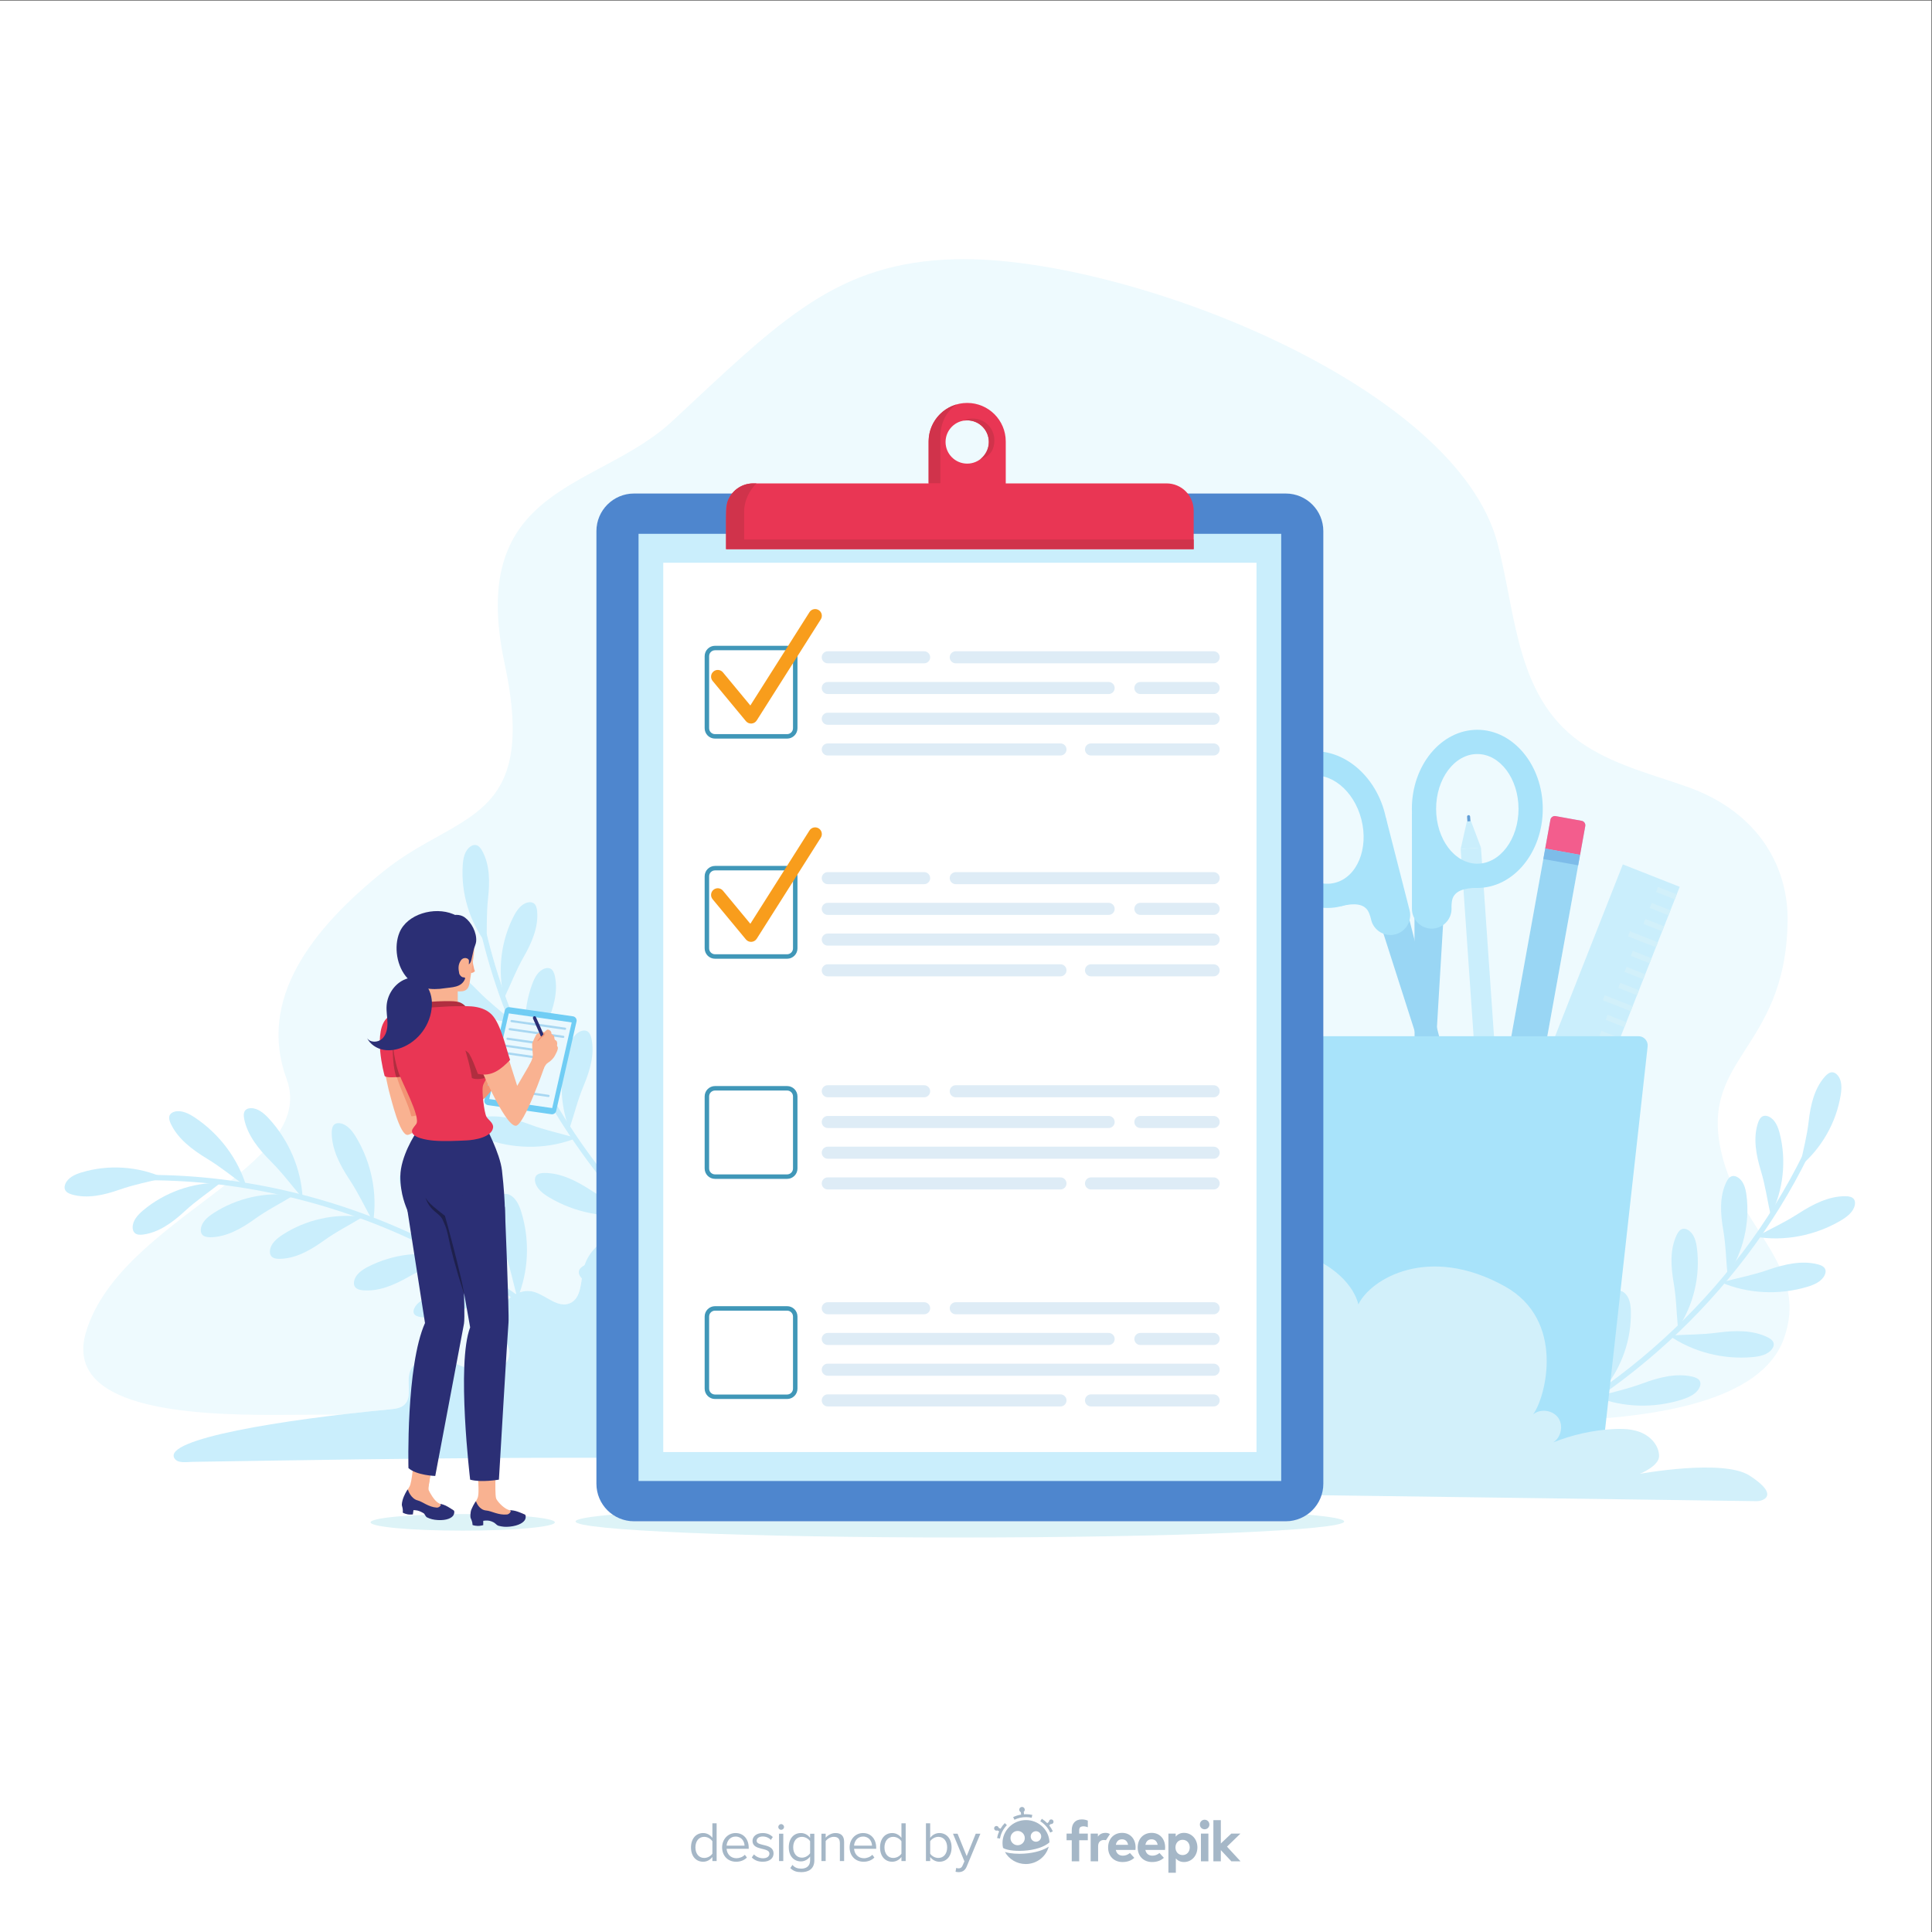 <?xml version="1.0" encoding="UTF-8" standalone="no"?>
<!-- Created with Inkscape (http://www.inkscape.org/) -->

<svg
   version="1.1"
   id="svg2"
   width="666.667"
   height="666.667"
   viewBox="0 0 666.667 666.667"
   sodipodi:docname="4105860_2176774.eps"
   xmlns:inkscape="http://www.inkscape.org/namespaces/inkscape"
   xmlns:sodipodi="http://sodipodi.sourceforge.net/DTD/sodipodi-0.dtd"
   xmlns="http://www.w3.org/2000/svg"
   xmlns:svg="http://www.w3.org/2000/svg">
  <rect x="0" y="0" width="666.667" height="666.667" fill="#333333" stroke="none"/>
  <defs
     id="defs6" />
  <sodipodi:namedview
     id="namedview4"
     pagecolor="#ffffff"
     bordercolor="#000000"
     borderopacity="0.25"
     inkscape:showpageshadow="2"
     inkscape:pageopacity="0.0"
     inkscape:pagecheckerboard="0"
     inkscape:deskcolor="#d1d1d1" />
  <g
     id="g8"
     inkscape:groupmode="layer"
     inkscape:label="ink_ext_XXXXXX"
     transform="matrix(1.333,0,0,-1.333,0,666.667)">
    <g
       id="g10"
       transform="scale(0.1)">
      <path
         d="M 0,0 H 5000 V 5000 H 0 Z"
         style="fill:#ffffff;fill-opacity:1;fill-rule:nonzero;stroke:none"
         id="path12" />
      <path
         d="m 4037.82,1323.52 c -1.14,2.75 -2.58,5.38 -4.34,7.83 -8.36,11.7 -22.8,17.97 -37.11,17.97 -10,0 -19.93,-3.06 -27.69,-9.45 33.14,44.88 84.38,243.79 -73.09,331.46 -66.81,37.19 -128.2,51.43 -181.4,51.43 -103.96,0 -176.7,-54.36 -197.86,-98.11 -11.33,45.32 -51.05,82.95 -90.69,105.69 v 1895.99 c 0,53.8 -43.61,97.41 -97.41,97.41 h -253.74 c -12.86,15.96 -32.58,26.16 -54.69,26.16 h -416.25 c 0,30.84 0,89.43 0,108.51 0,55.14 -44.7,99.83 -99.84,99.83 -53.78,0 -97.64,-42.53 -99.75,-95.8 0,-0.02 0,-0.04 0,-0.06 0,-0.07 -0.01,-0.14 -0.01,-0.21 0,-0.03 0,-0.05 0,-0.08 -0.01,-0.07 -0.01,-0.14 -0.01,-0.2 0,-0.03 0,-0.06 0,-0.08 -0.01,-0.14 -0.01,-0.28 -0.02,-0.42 0,-0.02 0,-0.04 0,-0.05 0,-0.05 0,-0.11 0,-0.16 0,-0.05 0,-0.09 -0.01,-0.14 0,-0.04 0,-0.1 0,-0.15 0,-0.05 0,-0.09 0,-0.14 0,-0.05 0,-0.1 -0.01,-0.15 0,-0.05 0,-0.11 0,-0.16 0,-0.04 0,-0.09 0,-0.13 0,-0.07 0,-0.14 -0.01,-0.2 0,-0.04 0,-0.08 0,-0.12 0,-0.09 0,-0.17 0,-0.27 0,-0.03 0,-0.07 0,-0.1 0,-0.06 0,-0.13 0,-0.19 0,-0.04 -0.01,-0.08 -0.01,-0.12 0,-0.07 0,-0.13 0,-0.19 0,-0.04 0,-0.08 0,-0.11 0,-0.07 0,-0.13 0,-0.2 0,-0.03 0,-0.07 0,-0.1 0,-0.1 0,-0.2 0,-0.3 v 0 -108.51 H 1949.7 c -22.04,0 -41.76,-10.19 -54.63,-26.16 h -253.76 c -53.8,0 -97.41,-43.61 -97.41,-97.41 V 1988.65 c -150.57,199.03 -256.49,431.76 -301.38,677.26 l -13.71,-2.51 c 46.46,-253.75 157.37,-493.84 315.09,-697.69 v -191.66 c -16.45,-15.97 -28.55,-35.45 -33.72,-58.5 -7.26,-32.38 -4.72,-75.34 -35.37,-88.06 -4.9,-2.03 -9.77,-2.91 -14.62,-2.91 -24.89,0 -49.38,23.05 -75.14,31.69 -6.23,2.09 -12.57,3.06 -18.86,3.06 -45.5,0 -88.8,-50.7 -73.61,-95.7 7.86,-23.3 27.58,-43.59 25.94,-68.12 -1.97,-29.51 -34.42,-46.54 -64.75,-46.54 -4.01,0 -7.99,0.3 -11.85,0.9 -33.08,5.19 -62.28,24.51 -94.73,32.76 -7.73,1.97 -16,3 -24.27,3 -26.46,0 -52.91,-10.52 -61.59,-34.5 -10.21,-28.22 7.41,-66.13 -14.75,-86.37 -9.5,-8.66 -23.24,-10.45 -36.03,-11.67 -42.82,-4.06 -86.277,-8.68 -129.109,-13.76 -84.023,-0.48 -144.394,-0.79 -174.253,-0.79 -220.973,0 -545.668,16.89 -483.856,216.81 91.133,294.73 602.129,425.22 518.645,652.59 -75.711,206.18 63.582,387.86 253.796,540.16 190.607,152.61 398.767,121.91 310.527,535.31 -99.06,464.13 240.89,447.84 433.84,627.48 281.99,262.54 424.68,411.62 733.98,419.34 6.81,0.17 13.66,0.26 20.69,0.26 435.5,0 1272.91,-325.92 1381.3,-734.15 50.15,-188.87 46.83,-410.41 230.66,-526.84 80.68,-51.1 171.05,-73.18 261.71,-105.31 184.48,-65.38 261.16,-207.93 259.04,-347.88 -5.18,-342.2 -240.51,-352.45 -166.48,-618.02 51.7,-185.46 222.59,-280.46 156.47,-463.08 -58.08,-160.42 -326.88,-203.97 -579.69,-211.69 m -37.83,1481.1 -126.67,-701.39 90.22,-16.29 121.78,674.3 0.05,-0.01 4.88,27.02 -0.05,0.01 0.01,0.06 v 0 l 13.47,74.58 c 0.12,0.69 0.18,1.38 0.19,2.07 0.01,5.55 -3.96,10.49 -9.62,11.51 l -67.21,12.14 c -0.7,0.13 -1.4,0.19 -2.09,0.19 -5.55,0 -10.47,-3.97 -11.49,-9.62 v 0 l -13.47,-74.57 m -1496.28,996.5 c -30.93,0 -56,25.07 -56,56.01 0,28.38 21.1,51.82 48.46,55.51 -0.28,-0.12 -0.57,-0.23 -0.87,-0.35 2.77,0.42 5.53,0.85 8.41,0.85 3.81,0 7.53,-0.38 11.12,-1.1 25.61,-5.16 44.9,-27.78 44.9,-54.91 0,-17.04 -9.62,-33.93 -21.62,-44.2 0.01,0 0.01,0 0.02,0 -9.5,-7.4 -21.44,-11.81 -34.42,-11.81"
         style="fill:#eefafe;fill-opacity:1;fill-rule:nonzero;stroke:none"
         id="path14" />
      <path
         d="m 4700.08,2083.75 c -159.05,-370.2 -465.7,-672.57 -833.21,-836.42 l 5.68,-12.72 c 370.65,165.3 679.76,470.01 840.33,843.64 l -12.8,5.5"
         style="fill:#caeefc;fill-opacity:1;fill-rule:nonzero;stroke:none"
         id="path16" />
      <path
         d="m 4659.57,1982.06 c 55.81,46.45 94,113.57 105.44,185.27 2.8,17.58 3.37,37.6 -8.44,50.91 -3.25,3.66 -7.54,6.68 -12.41,7.17 -7.84,0.8 -14.74,-4.97 -19.98,-10.86 -27.75,-31.19 -37.39,-74.34 -42.15,-115.83 -4.77,-41.48 -13.85,-71.92 -22.46,-116.66"
         style="fill:#caeefc;fill-opacity:1;fill-rule:nonzero;stroke:none"
         id="path18" />
      <path
         d="m 4583.69,1855.36 c 32.81,64.77 41.25,141.53 23.31,211.89 -4.4,17.25 -11.81,35.85 -27.94,43.38 -4.43,2.08 -9.57,3.15 -14.23,1.67 -7.51,-2.38 -11.56,-10.41 -14.03,-17.89 -13.11,-39.65 -4.84,-83.08 7.23,-123.05 12.08,-39.98 15.82,-71.51 25.66,-116"
         style="fill:#caeefc;fill-opacity:1;fill-rule:nonzero;stroke:none"
         id="path20" />
      <path
         d="m 4472.02,1699.5 c 40.48,60.28 58.25,135.43 49.04,207.46 -2.25,17.65 -7.34,37.02 -22.42,46.47 -4.14,2.59 -9.12,4.29 -13.92,3.39 -7.75,-1.44 -12.75,-8.92 -16.12,-16.04 -17.85,-37.75 -14.96,-81.86 -7.86,-123.01 7.1,-41.15 6.96,-72.91 11.28,-118.27"
         style="fill:#caeefc;fill-opacity:1;fill-rule:nonzero;stroke:none"
         id="path22" />
      <path
         d="m 4343.69,1562.93 c 40.48,60.28 58.25,135.43 49.04,207.46 -2.25,17.65 -7.34,37.02 -22.42,46.47 -4.15,2.6 -9.12,4.29 -13.93,3.4 -7.74,-1.45 -12.74,-8.93 -16.11,-16.05 -17.86,-37.74 -14.96,-81.86 -7.86,-123.01 7.1,-41.15 6.95,-72.91 11.28,-118.27"
         style="fill:#caeefc;fill-opacity:1;fill-rule:nonzero;stroke:none"
         id="path24" />
      <path
         d="m 4151.47,1405.32 c 46.5,55.76 71.96,128.67 70.26,201.26 -0.41,17.79 -3.46,37.59 -17.49,48.55 -3.85,3.01 -8.62,5.21 -13.5,4.82 -7.85,-0.64 -13.59,-7.55 -17.68,-14.29 -21.67,-35.69 -23.36,-79.87 -20.56,-121.53 2.79,-41.67 -0.64,-73.24 -1.03,-118.81"
         style="fill:#caeefc;fill-opacity:1;fill-rule:nonzero;stroke:none"
         id="path26" />
      <path
         d="m 4000.87,1304.65 c 45.75,49.64 75.29,118.89 81.55,191.14 1.53,17.71 1.02,37.73 -9.83,50.32 -2.98,3.46 -6.83,6.23 -11.05,6.44 -6.79,0.33 -12.44,-5.83 -16.66,-12.02 -22.35,-32.77 -28.49,-76.41 -30.51,-118.1 -2.03,-41.7 -8.32,-72.61 -13.5,-117.78"
         style="fill:#caeefc;fill-opacity:1;fill-rule:nonzero;stroke:none"
         id="path28" />
      <path
         d="m 4545.67,1799.56 c 73.65,-12.14 153.1,3.1 219.32,42.08 16.23,9.55 33.05,22.46 36.49,40.46 0.94,4.95 0.7,10.28 -1.99,14.37 -4.33,6.58 -13.45,8.07 -21.62,8.19 -43.28,0.64 -84.88,-20.68 -122.01,-44.66 -37.14,-23.98 -67.93,-37.26 -110.19,-60.44"
         style="fill:#caeefc;fill-opacity:1;fill-rule:nonzero;stroke:none"
         id="path30" />
      <path
         d="m 4455.44,1681.63 c 68.62,-29.37 149.41,-33.54 223.02,-11.5 18.04,5.41 37.46,13.92 45.09,30.58 2.1,4.58 3.14,9.82 1.51,14.43 -2.63,7.43 -11.14,11.05 -19.04,13.12 -41.88,10.95 -87.37,0.17 -129.15,-14.25 -41.79,-14.41 -74.86,-19.96 -121.43,-32.38"
         style="fill:#caeefc;fill-opacity:1;fill-rule:nonzero;stroke:none"
         id="path32" />
      <path
         d="m 4320.65,1544.09 c 61.36,-42.51 139.69,-62.75 216.22,-55.88 18.75,1.68 39.48,6.15 50.29,20.94 2.98,4.07 5.04,8.99 4.37,13.83 -1.1,7.81 -8.71,13.06 -16.04,16.66 -38.84,19.12 -85.56,17.66 -129.38,11.89 -43.83,-5.77 -77.34,-4.59 -125.46,-7.44"
         style="fill:#caeefc;fill-opacity:1;fill-rule:nonzero;stroke:none"
         id="path34" />
      <path
         d="m 4132.1,1385.26 c 69.25,-27.84 150.12,-30.2 223.22,-6.53 17.91,5.8 37.14,14.75 44.4,31.57 2,4.63 2.92,9.89 1.18,14.46 -2.79,7.37 -11.38,10.8 -19.32,12.69 -42.12,10.02 -87.35,-1.76 -128.8,-17.11 -41.46,-15.34 -74.4,-21.62 -120.68,-35.08"
         style="fill:#caeefc;fill-opacity:1;fill-rule:nonzero;stroke:none"
         id="path36" />
      <path
         d="m 3979.64,1294.23 c 49.31,-56.03 120.45,-94.55 196.38,-106.32 18.61,-2.88 39.8,-3.55 53.86,8.21 3.86,3.23 7.06,7.51 7.57,12.37 0.82,7.84 -5.3,14.77 -11.55,20.03 -33.09,27.91 -78.79,37.75 -122.71,42.71 -43.93,4.96 -76.17,14.18 -123.55,23"
         style="fill:#caeefc;fill-opacity:1;fill-rule:nonzero;stroke:none"
         id="path38" />
      <path
         d="m 3802.86,2863.4 c -1.96,0.11 -3.58,1.66 -3.72,3.67 l -1.4,19.89 c -0.16,2.17 1.48,4.06 3.66,4.21 2.15,0.21 4.05,-1.48 4.21,-3.66 l 1.4,-19.89 c 0.15,-2.17 -1.48,-4.06 -3.66,-4.21 l -0.49,-0.01"
         style="fill:#639fd7;fill-opacity:1;fill-rule:nonzero;stroke:none"
         id="path40" />
      <path
         d="m 3892.21,1959.48 -52.57,-3.7 -58.49,847.58 26.28,1.85 26.29,1.84 58.49,-847.57"
         style="fill:#caeefc;fill-opacity:1;fill-rule:nonzero;stroke:none"
         id="path42" />
      <path
         d="m 3807.83,2875.59 -10.62,-0.75 -16.06,-71.48 52.57,3.69 -25.89,68.54"
         style="fill:#caeefc;fill-opacity:1;fill-rule:nonzero;stroke:none"
         id="path44" />
      <path
         d="m 1228.81,2663.4 c 93.96,-513.2 451.46,-970.39 926.86,-1185.33 l 5.74,12.7 c -471.08,212.87 -825.9,666.63 -918.89,1175.14 l -13.71,-2.51"
         style="fill:#caeefc;fill-opacity:1;fill-rule:nonzero;stroke:none"
         id="path46" />
      <path
         d="m 1259.33,2557.74 c -44.04,57.73 -66.31,131.68 -61.47,204.12 1.19,17.76 5.1,37.4 19.58,47.74 3.98,2.85 8.84,4.84 13.7,4.23 7.81,-0.97 13.25,-8.13 17.04,-15.04 20.11,-36.6 19.88,-80.8 15.28,-122.31 -4.61,-41.5 -2.55,-73.2 -4.13,-118.74"
         style="fill:#caeefc;fill-opacity:1;fill-rule:nonzero;stroke:none"
         id="path48" />
      <path
         d="m 1305.06,2417.31 c -17.54,70.46 -8.66,147.18 24.52,211.76 8.13,15.83 19.51,32.31 36.9,36.06 4.78,1.03 10.04,0.94 14.25,-1.55 6.8,-3.99 8.94,-12.72 9.69,-20.57 3.94,-41.57 -13.8,-82.06 -34.49,-118.33 -20.68,-36.28 -31.36,-66.19 -50.87,-107.37"
         style="fill:#caeefc;fill-opacity:1;fill-rule:nonzero;stroke:none"
         id="path50" />
      <path
         d="m 1379.16,2240.48 c -26.02,67.79 -26.59,145.01 -1.55,213.17 6.13,16.71 15.41,34.46 32.22,40.3 4.62,1.61 9.84,2.15 14.33,0.21 7.23,-3.14 10.43,-11.54 12.13,-19.23 8.99,-40.78 -3.67,-83.14 -19.76,-121.67 -16.1,-38.53 -23.04,-69.53 -37.37,-112.78"
         style="fill:#caeefc;fill-opacity:1;fill-rule:nonzero;stroke:none"
         id="path52" />
      <path
         d="m 1473.81,2078.74 c -26.02,67.78 -26.58,145.01 -1.55,213.17 6.14,16.7 15.41,34.45 32.22,40.3 4.62,1.61 9.85,2.15 14.33,0.2 7.23,-3.13 10.43,-11.53 12.13,-19.23 8.99,-40.78 -3.67,-83.13 -19.76,-121.67 -16.1,-38.53 -23.04,-69.52 -37.37,-112.77"
         style="fill:#caeefc;fill-opacity:1;fill-rule:nonzero;stroke:none"
         id="path54" />
      <path
         d="m 1626.05,1882.24 c -32.9,64.72 -41.46,141.47 -23.62,211.86 4.37,17.25 11.76,35.86 27.87,43.42 4.43,2.08 9.57,3.16 14.24,1.69 7.51,-2.37 11.57,-10.39 14.05,-17.87 13.17,-39.63 4.97,-83.07 -7.05,-123.06 -12.02,-39.99 -15.71,-71.54 -25.49,-116.04"
         style="fill:#caeefc;fill-opacity:1;fill-rule:nonzero;stroke:none"
         id="path56" />
      <path
         d="m 1750.41,1750.52 c -33.52,58.59 -46.88,132.68 -36.87,204.51 2.45,17.61 7.42,37.01 20.79,46.87 3.68,2.71 8.05,4.55 12.21,3.81 6.7,-1.2 10.83,-8.46 13.56,-15.43 14.48,-36.93 10.74,-80.84 3.42,-121.94 -7.32,-41.09 -8.08,-72.63 -13.11,-117.82"
         style="fill:#caeefc;fill-opacity:1;fill-rule:nonzero;stroke:none"
         id="path58" />
      <path
         d="m 1329.68,2354.45 c -74.51,4.58 -148.56,37.16 -204.42,89.91 -13.69,12.93 -27.21,29.27 -26.55,47.58 0.18,5.03 1.61,10.18 5.14,13.57 5.69,5.45 14.91,4.86 22.9,3.16 42.34,-9.02 78.13,-39.09 108.99,-70.74 30.86,-31.65 57.91,-51.46 93.94,-83.48"
         style="fill:#caeefc;fill-opacity:1;fill-rule:nonzero;stroke:none"
         id="path60" />
      <path
         d="m 1391.34,2219.36 c -73.44,-13.33 -153.13,0.63 -219.97,38.52 -16.38,9.29 -33.41,21.92 -37.14,39.87 -1.02,4.93 -0.87,10.27 1.75,14.4 4.22,6.65 13.32,8.28 21.49,8.54 43.26,1.34 85.2,-19.31 122.72,-42.68 37.52,-23.37 68.52,-36.15 111.15,-58.65"
         style="fill:#caeefc;fill-opacity:1;fill-rule:nonzero;stroke:none"
         id="path62" />
      <path
         d="m 1492.07,2055.23 c -69.3,-27.75 -150.16,-30.02 -223.23,-6.26 -17.91,5.82 -37.12,14.79 -44.36,31.63 -1.99,4.62 -2.91,9.88 -1.17,14.46 2.8,7.36 11.39,10.78 19.34,12.66 42.12,9.97 87.34,-1.87 128.78,-17.26 41.44,-15.4 74.37,-21.72 120.64,-35.23"
         style="fill:#caeefc;fill-opacity:1;fill-rule:nonzero;stroke:none"
         id="path64" />
      <path
         d="m 1640.46,1858.36 c -73.72,-11.69 -153.08,4.03 -219.05,43.41 -16.18,9.65 -32.92,22.65 -36.25,40.67 -0.91,4.96 -0.64,10.29 2.07,14.36 4.37,6.56 13.5,7.99 21.67,8.06 43.29,0.38 84.75,-21.19 121.74,-45.39 37,-24.21 67.7,-37.67 109.82,-61.11"
         style="fill:#caeefc;fill-opacity:1;fill-rule:nonzero;stroke:none"
         id="path66" />
      <path
         d="m 1768.79,1735.63 c -60.57,-43.63 -138.5,-65.31 -215.15,-59.86 -18.78,1.34 -39.59,5.42 -50.67,20.01 -3.05,4.01 -5.21,8.9 -4.62,13.75 0.95,7.83 8.46,13.21 15.72,16.95 38.49,19.83 85.22,19.23 129.15,14.28 43.92,-4.96 77.41,-3.16 125.57,-5.13"
         style="fill:#caeefc;fill-opacity:1;fill-rule:nonzero;stroke:none"
         id="path68" />
      <path
         d="m 314.781,1944.37 c 22.957,1.05 45.922,1.57 68.883,1.57 493.508,0.04 983.316,-240.07 1282.646,-633 l 11.08,8.44 c -302.18,396.53 -795.718,638.45 -1293.726,638.49 -23.168,0 -46.348,-0.53 -69.516,-1.58 l 0.633,-13.92"
         style="fill:#caeefc;fill-opacity:1;fill-rule:nonzero;stroke:none"
         id="path70" />
      <path
         d="m 423.961,1952.28 c -66.145,29.96 -143.203,35.04 -212.711,14.05 -17.039,-5.15 -35.301,-13.37 -42.121,-29.8 -1.875,-4.52 -2.727,-9.7 -1.047,-14.3 2.707,-7.4 10.902,-11.09 18.484,-13.23 40.18,-11.37 83.211,-1.22 122.618,12.59 39.41,13.81 70.757,18.92 114.777,30.69"
         style="fill:#caeefc;fill-opacity:1;fill-rule:nonzero;stroke:none"
         id="path72" />
      <path
         d="m 571.074,1939.27 c -72.597,1.27 -145.355,-24.62 -200.84,-71.46 -13.597,-11.48 -27.101,-26.27 -26.847,-44.06 0.07,-4.89 1.343,-9.99 4.707,-13.54 5.422,-5.72 14.41,-5.86 22.222,-4.82 41.395,5.5 76.868,31.88 107.567,60.19 30.703,28.31 57.453,45.43 93.191,73.69"
         style="fill:#caeefc;fill-opacity:1;fill-rule:nonzero;stroke:none"
         id="path74" />
      <path
         d="m 760.031,1906.78 c -71.898,10.13 -147.273,-6.66 -208.066,-46.37 -14.902,-9.73 -30.113,-22.76 -32.035,-40.45 -0.528,-4.86 0.113,-10.08 3.015,-14.01 4.684,-6.34 13.586,-7.57 21.465,-7.5 41.758,0.4 80.192,22.25 114.121,46.59 33.934,24.34 62.574,38.06 101.5,61.74"
         style="fill:#caeefc;fill-opacity:1;fill-rule:nonzero;stroke:none"
         id="path76" />
      <path
         d="m 938.902,1850.89 c -71.898,10.13 -147.273,-6.67 -208.066,-46.38 -14.902,-9.73 -30.113,-22.75 -32.035,-40.45 -0.528,-4.86 0.113,-10.08 3.019,-14.01 4.68,-6.34 13.582,-7.57 21.465,-7.5 41.754,0.4 80.188,22.25 114.117,46.59 33.934,24.34 62.575,38.06 101.5,61.75"
         style="fill:#caeefc;fill-opacity:1;fill-rule:nonzero;stroke:none"
         id="path78" />
      <path
         d="m 1164.58,1746.67 c -70.46,17.53 -147.17,8.62 -211.752,-24.57 -15.828,-8.13 -32.308,-19.51 -36.051,-36.91 -1.031,-4.79 -0.929,-10.04 1.551,-14.25 3.996,-6.79 12.727,-8.94 20.57,-9.68 41.575,-3.93 82.062,13.82 118.332,34.51 36.27,20.7 66.18,31.38 107.35,50.9"
         style="fill:#caeefc;fill-opacity:1;fill-rule:nonzero;stroke:none"
         id="path80" />
      <path
         d="m 1320.87,1655.08 c -64.63,19.51 -139.83,15.88 -207.57,-10.01 -16.61,-6.34 -34.39,-15.54 -41,-30.79 -1.81,-4.19 -2.62,-8.86 -0.97,-12.75 2.67,-6.26 10.68,-8.65 18.08,-9.75 39.24,-5.82 81.19,7.7 119.59,24.06 38.4,16.37 68.96,24.19 111.87,39.24"
         style="fill:#caeefc;fill-opacity:1;fill-rule:nonzero;stroke:none"
         id="path82" />
      <path
         d="m 637.863,1929.4 c -21.203,71.57 -69.582,136.41 -133.539,178.99 -15.676,10.44 -34.625,19.95 -52.32,15.19 -4.867,-1.31 -9.563,-3.85 -12.066,-8.06 -4.04,-6.76 -1.391,-15.62 2.062,-23.02 18.301,-39.23 55.637,-67.36 93.41,-90.31 37.778,-22.96 63.16,-44.87 102.453,-72.79"
         style="fill:#caeefc;fill-opacity:1;fill-rule:nonzero;stroke:none"
         id="path84" />
      <path
         d="m 783.348,1899.66 c -3.508,74.56 -35.008,149.08 -86.95,205.69 -12.73,13.88 -28.867,27.64 -47.187,27.24 -5.035,-0.11 -10.203,-1.46 -13.641,-4.94 -5.535,-5.61 -5.078,-14.84 -3.492,-22.85 8.406,-42.47 37.949,-78.69 69.152,-110 31.204,-31.32 50.622,-58.65 82.118,-95.14"
         style="fill:#caeefc;fill-opacity:1;fill-rule:nonzero;stroke:none"
         id="path86" />
      <path
         d="m 965.906,1838.38 c 11.485,73.75 -4.472,153.06 -44.039,218.93 -9.695,16.14 -22.754,32.85 -40.781,36.12 -4.957,0.9 -10.289,0.61 -14.356,-2.11 -6.546,-4.39 -7.945,-13.52 -7.996,-21.69 -0.254,-43.29 21.442,-84.69 45.75,-121.61 24.309,-36.92 37.868,-67.59 61.422,-109.64"
         style="fill:#caeefc;fill-opacity:1;fill-rule:nonzero;stroke:none"
         id="path88" />
      <path
         d="m 1191.08,1738 c -5.16,74.46 -38.31,148.26 -91.5,203.71 -13.04,13.59 -29.47,26.98 -47.78,26.17 -5.03,-0.22 -10.17,-1.68 -13.53,-5.24 -5.41,-5.73 -4.74,-14.95 -2.98,-22.92 9.35,-42.27 39.69,-77.83 71.58,-108.44 31.89,-30.61 51.91,-57.51 84.21,-93.28"
         style="fill:#caeefc;fill-opacity:1;fill-rule:nonzero;stroke:none"
         id="path90" />
      <path
         d="m 1339.5,1640.52 c 28.91,68.82 32.54,149.64 10,223.09 -5.52,18.01 -14.17,37.36 -30.88,44.89 -4.59,2.07 -9.83,3.07 -14.43,1.41 -7.41,-2.68 -10.98,-11.21 -12.99,-19.13 -10.68,-41.95 0.4,-87.36 15.1,-129.05 14.7,-41.69 20.47,-74.72 33.2,-121.21"
         style="fill:#caeefc;fill-opacity:1;fill-rule:nonzero;stroke:none"
         id="path92" />
      <path
         d="m 1954.03,1731.81 c -75.15,70.28 -181.3,106.12 -283.66,95.78 -69.33,-7 -144.93,-44.05 -160.19,-112.04 -7.26,-32.38 -4.72,-75.34 -35.37,-88.06 -30,-12.45 -58.97,18.45 -89.76,28.78 -51.27,17.19 -109.76,-41.41 -92.47,-92.64 7.86,-23.3 27.58,-43.59 25.94,-68.12 -2.23,-33.41 -43.52,-50.83 -76.6,-45.64 -33.08,5.19 -62.28,24.51 -94.73,32.76 -32.44,8.26 -74.46,-0.02 -85.86,-31.5 -10.21,-28.22 7.41,-66.13 -14.75,-86.37 -9.5,-8.66 -23.24,-10.45 -36.03,-11.67 -280.945,-26.67 -590.351,-77.07 -558.913,-126.98 8.593,-13.64 30.562,-9.3 46.683,-9.05 597.98,9.36 1141.15,18.28 1738.92,-0.06 l -283.21,514.81"
         style="fill:#caeefc;fill-opacity:1;fill-rule:nonzero;stroke:none"
         id="path94" />
      <path
         d="m 3635.44,2671.1 177.27,-695.12 -33.72,-8.6 -219.33,684.39"
         style="fill:#99d6f4;fill-opacity:1;fill-rule:nonzero;stroke:none"
         id="path96" />
      <path
         d="m 3385.74,2991.14 c -56.98,-14.53 -87.62,-88.06 -68.28,-163.89 19.34,-75.84 81.45,-125.72 138.43,-111.19 56.98,14.53 87.61,88.06 68.27,163.9 -19.34,75.84 -81.44,125.71 -138.42,111.18 z m 85.66,-335.9 c -90.52,-23.09 -186.86,47.12 -214.76,156.5 -27.89,109.37 23.07,217.14 113.59,240.22 90.52,23.09 186.86,-47.12 214.75,-156.49 27.9,-109.38 -23.06,-217.15 -113.58,-240.23"
         style="fill:#a8e3fa;fill-opacity:1;fill-rule:nonzero;stroke:none"
         id="path98" />
      <path
         d="m 3564.6,2848.42 c 2.94,-11.53 53.9,-211.36 53.9,-211.36 2.71,-10.63 -3.71,-21.45 -14.34,-24.16 -10.63,-2.71 -21.44,3.71 -24.16,14.34 l -6.08,23.87 c 0,0 -28.31,60.37 -106.56,35.48 0,0 93.34,11.66 96.51,11.43 3.16,-0.23 -2.21,161.93 0.73,150.4"
         style="fill:#c8edfc;fill-opacity:1;fill-rule:nonzero;stroke:none"
         id="path100" />
      <path
         d="m 3611.91,2582.49 c -27.38,-6.98 -55.33,9.61 -62.31,36.99 0,0 -3.23,16.63 -9.7,25.82 -10.14,14.39 -30.81,19.8 -68.64,10.16 l -9.58,53.43 c 19.89,6.36 34.19,15.95 50.18,14.83 8.57,1.05 15.69,1.9 21.64,2.6 -0.06,16.37 -0.38,37.96 -0.63,54.5 -0.24,17.58 22.57,37.35 22.51,49.98 -0.08,22.65 -23.32,45.54 4.8,49.31 l 27.66,3.67 61.07,-238.97 c 6.98,-27.38 -9.62,-55.34 -37,-62.32"
         style="fill:#a8e3fa;fill-opacity:1;fill-rule:nonzero;stroke:none"
         id="path102" />
      <path
         d="m 3661.54,2677.4 0.52,-717.37 34.8,0.03 42.88,717.4"
         style="fill:#99d6f4;fill-opacity:1;fill-rule:nonzero;stroke:none"
         id="path104" />
      <path
         d="m 3717.59,2907.32 c 0.06,-78.27 47.96,-141.91 106.76,-141.87 58.8,0.05 106.61,63.76 106.55,142.02 -0.05,78.27 -47.95,141.91 -106.76,141.87 -58.8,-0.04 -106.61,-63.75 -106.55,-142.02 z m -62.77,-0.05 c -0.08,112.88 75.86,204.77 169.28,204.84 93.41,0.07 169.49,-91.71 169.57,-204.59 0.08,-112.88 -75.86,-204.77 -169.27,-204.84 -93.42,-0.06 -169.5,91.71 -169.58,204.59"
         style="fill:#a8e3fa;fill-opacity:1;fill-rule:nonzero;stroke:none"
         id="path106" />
      <path
         d="m 3686.23,2866.74 c 0.01,-11.9 0.16,-218.12 0.16,-218.12 0.01,-10.98 8.91,-19.86 19.88,-19.86 10.97,0.02 19.86,8.91 19.85,19.89 l -0.02,24.63 c 0,0 12.46,65.5 94.44,60.78 0,0 -93.31,-11.83 -96.33,-12.84 -3.01,-1.01 -37.99,157.42 -37.98,145.52"
         style="fill:#c8edfc;fill-opacity:1;fill-rule:nonzero;stroke:none"
         id="path108" />
      <path
         d="m 3706.29,2597.38 c 28.26,0.02 51.23,23.03 51.21,51.28 0,0 -0.99,16.92 3,27.42 6.25,16.46 24.94,26.82 63.98,26.85 l -3.96,54.14 c -20.85,1.24 -37.07,6.98 -52.29,1.94 -8.56,-1.11 -15.67,-2.05 -21.62,-2.85 -3.99,15.87 -9.03,36.87 -12.89,52.95 -4.12,17.1 -31.12,30.6 -34.19,42.84 -5.54,21.98 11.3,49.91 -16.87,46.59 l -27.71,-3.29 0.06,-246.66 c 0.02,-28.26 23.03,-51.23 51.28,-51.21"
         style="fill:#a8e3fa;fill-opacity:1;fill-rule:nonzero;stroke:none"
         id="path110" />
      <path
         d="m 3963.54,2086.94 -90.22,16.29 140.14,775.96 c 1.14,6.36 7.23,10.58 13.58,9.43 l 67.21,-12.14 c 6.35,-1.15 10.58,-7.23 9.43,-13.58 l -140.14,-775.96"
         style="fill:#99d6f4;fill-opacity:1;fill-rule:nonzero;stroke:none"
         id="path112" />
      <path
         d="m 4090.21,2788.32 -90.22,16.3 13.47,74.57 c 1.14,6.36 7.23,10.58 13.58,9.43 l 67.21,-12.14 c 6.35,-1.15 10.58,-7.23 9.43,-13.58 l -13.47,-74.58"
         style="fill:#f35d8d;fill-opacity:1;fill-rule:nonzero;stroke:none"
         id="path114" />
      <path
         d="m 4085.37,2761.23 -0.05,0.01 4.88,27.02 0.05,-0.01 -4.88,-27.02"
         style="fill:#a6cfeb;fill-opacity:1;fill-rule:nonzero;stroke:none"
         id="path116" />
      <path
         d="m 4085.32,2761.24 -90.18,16.29 4.88,27.01 90.18,-16.28 -4.88,-27.02"
         style="fill:#7dbce9;fill-opacity:1;fill-rule:nonzero;stroke:none"
         id="path118" />
      <path
         d="m 4034.2,1909.01 -147.23,58.03 313.97,796.58 147.23,-58.03 -313.97,-796.58"
         style="fill:#caeefc;fill-opacity:1;fill-rule:nonzero;stroke:none"
         id="path120" />
      <path
         d="m 4286.88,2692.33 48.53,-19.13 5.1,12.96 -48.52,19.13"
         style="fill:#d2f0fa;fill-opacity:1;fill-rule:nonzero;stroke:none"
         id="path122" />
      <path
         d="m 4270.57,2650.95 48.53,-19.12 5.11,12.96 -48.53,19.12"
         style="fill:#d2f0fa;fill-opacity:1;fill-rule:nonzero;stroke:none"
         id="path124" />
      <path
         d="m 4254.26,2609.58 48.53,-19.13 5.11,12.96 -48.53,19.13"
         style="fill:#d2f0fa;fill-opacity:1;fill-rule:nonzero;stroke:none"
         id="path126" />
      <path
         d="m 4214.22,2577.56 72.26,-28.48 5.11,12.95 -72.27,28.49"
         style="fill:#d2f0fa;fill-opacity:1;fill-rule:nonzero;stroke:none"
         id="path128" />
      <path
         d="m 4221.65,2526.83 48.52,-19.13 5.11,12.96 -48.53,19.12"
         style="fill:#d2f0fa;fill-opacity:1;fill-rule:nonzero;stroke:none"
         id="path130" />
      <path
         d="m 4205.34,2485.45 48.53,-19.13 5.1,12.96 -48.52,19.13"
         style="fill:#d2f0fa;fill-opacity:1;fill-rule:nonzero;stroke:none"
         id="path132" />
      <path
         d="m 4189.03,2444.07 48.53,-19.12 5.1,12.96 -48.52,19.12"
         style="fill:#d2f0fa;fill-opacity:1;fill-rule:nonzero;stroke:none"
         id="path134" />
      <path
         d="m 4148.98,2412.05 72.27,-28.48 5.11,12.96 -72.27,28.48"
         style="fill:#d2f0fa;fill-opacity:1;fill-rule:nonzero;stroke:none"
         id="path136" />
      <path
         d="m 4156.41,2361.32 48.53,-19.13 5.11,12.96 -48.53,19.13"
         style="fill:#d2f0fa;fill-opacity:1;fill-rule:nonzero;stroke:none"
         id="path138" />
      <path
         d="m 4140.11,2319.94 48.52,-19.12 5.11,12.96 -48.53,19.12"
         style="fill:#d2f0fa;fill-opacity:1;fill-rule:nonzero;stroke:none"
         id="path140" />
      <path
         d="m 4123.8,2278.57 48.52,-19.13 5.11,12.96 -48.52,19.13"
         style="fill:#d2f0fa;fill-opacity:1;fill-rule:nonzero;stroke:none"
         id="path142" />
      <path
         d="m 4083.75,2246.55 72.26,-28.48 5.11,12.95 -72.26,28.49"
         style="fill:#d2f0fa;fill-opacity:1;fill-rule:nonzero;stroke:none"
         id="path144" />
      <path
         d="m 4091.18,2195.82 48.53,-19.13 5.1,12.96 -48.52,19.13"
         style="fill:#d2f0fa;fill-opacity:1;fill-rule:nonzero;stroke:none"
         id="path146" />
      <path
         d="m 4074.87,2154.44 48.53,-19.13 5.11,12.96 -48.53,19.13"
         style="fill:#d2f0fa;fill-opacity:1;fill-rule:nonzero;stroke:none"
         id="path148" />
      <path
         d="m 4058.56,2113.06 48.53,-19.12 5.11,12.96 -48.53,19.12"
         style="fill:#d2f0fa;fill-opacity:1;fill-rule:nonzero;stroke:none"
         id="path150" />
      <path
         d="m 4018.52,2081.04 72.26,-28.48 5.11,12.96 -72.27,28.48"
         style="fill:#d2f0fa;fill-opacity:1;fill-rule:nonzero;stroke:none"
         id="path152" />
      <path
         d="m 4025.95,2030.31 48.52,-19.12 5.11,12.95 -48.52,19.13"
         style="fill:#d2f0fa;fill-opacity:1;fill-rule:nonzero;stroke:none"
         id="path154" />
      <path
         d="m 4009.64,1988.94 48.52,-19.13 5.11,12.96 -48.52,19.12"
         style="fill:#d2f0fa;fill-opacity:1;fill-rule:nonzero;stroke:none"
         id="path156" />
      <path
         d="m 3993.33,1947.56 48.53,-19.13 5.1,12.96 -48.52,19.13"
         style="fill:#d2f0fa;fill-opacity:1;fill-rule:nonzero;stroke:none"
         id="path158" />
      <path
         d="m 4141.81,1181.78 h -734.17 l -123.32,1110.64 c -1.57,14.12 9.49,26.47 23.7,26.47 h 933.41 c 14.21,0 25.27,-12.35 23.7,-26.47 L 4141.81,1181.78"
         style="fill:#a8e3fa;fill-opacity:1;fill-rule:nonzero;stroke:none"
         id="path160" />
      <path
         d="m 3221.17,1133.38 c 442.22,-6.02 884.43,-12.05 1326.64,-18.07 14.84,-0.2 61.61,14.27 -18.99,66.25 -68.27,44.02 -284.05,4.41 -284.05,4.41 0,0 50.23,20.14 50,46.13 -0.23,25.99 -19.93,48.83 -43.58,59.61 -23.65,10.78 -50.58,11.56 -76.53,10.07 -52.8,-3.02 -105.09,-14.72 -154.14,-34.49 20.82,12.8 27.16,44.18 12.96,64.06 -14.2,19.88 -45.94,24.06 -64.8,8.52 33.14,44.88 84.38,243.79 -73.09,331.46 -197.38,109.87 -347.28,19.45 -379.26,-46.68 -16.22,64.91 -90.7,114.06 -139.75,126.24 -111.88,27.78 -184.75,19.54 -289.19,-29.23 -36.95,-17.26 -86.42,-76.19 -110.98,-108.74 -38.47,-50.98 -44.46,-118.77 -46.58,-182.6 -1.59,-47.91 -1.81,-95.87 -0.65,-143.79 l 291.99,-153.15"
         style="fill:#d2f0fa;fill-opacity:1;fill-rule:nonzero;stroke:none"
         id="path162" />
      <path
         d="m 2484.77,1021.18 c -549.42,0 -994.81,18.58 -994.81,41.51 0,6.37 34.4,12.4 95.86,17.8 15.75,-10.94 34.87,-17.34 55.49,-17.34 h 1686.92 c 20.62,0 39.74,6.4 55.49,17.34 61.46,-5.4 95.86,-11.43 95.86,-17.8 0,-22.93 -445.39,-41.51 -994.81,-41.51"
         style="fill:#ddf3f7;fill-opacity:1;fill-rule:nonzero;stroke:none"
         id="path164" />
      <path
         d="m 2503.71,3801.12 c -30.93,0 -56,25.07 -56,56.01 0,30.93 25.07,56.01 56,56.01 30.94,0 56.02,-25.08 56.02,-56.01 0,-30.94 -25.08,-56.01 -56.02,-56.01 m 0,157.12 c -55.13,0 -99.83,-44.69 -99.83,-99.83 v -127.95 h 199.67 c 0,0 0,101.62 0,127.95 0,55.14 -44.7,99.83 -99.84,99.83"
         style="fill:#e93654;fill-opacity:1;fill-rule:nonzero;stroke:none"
         id="path166" />
      <path
         d="m 2538.11,3812.93 c 12,10.27 21.62,27.16 21.62,44.2 v 0 c 0,-17.96 -8.46,-33.95 -21.6,-44.2 -0.01,0 -0.01,0 -0.02,0 m -134.23,45.48 c 0,0.1 0,0.2 0,0.3 0,-0.1 0,-0.2 0,-0.3 m 0,0.4 c 0,0.07 0,0.13 0,0.2 0,-0.07 0,-0.14 0,-0.2 m 0,0.31 c 0,0.06 0,0.12 0,0.19 0,-0.07 0,-0.13 0,-0.19 m 0.01,0.31 c 0,0.06 0,0.13 0,0.19 0,-0.06 0,-0.13 0,-0.19 m 0,0.29 c 0,0.1 0,0.18 0,0.27 0,-0.09 0,-0.18 0,-0.27 m 0,0.39 c 0.01,0.06 0.01,0.13 0.01,0.2 0,-0.07 0,-0.14 -0.01,-0.2 m 0.01,0.33 c 0,0.05 0,0.11 0,0.16 0,-0.05 0,-0.11 0,-0.16 m 0.01,0.31 c 0,0.05 0,0.09 0,0.14 0,-0.05 0,-0.09 0,-0.14 m 0,0.29 c 0.01,0.05 0.01,0.09 0.01,0.14 0,-0.05 0,-0.09 -0.01,-0.14 m 0.01,0.3 c 0,0.01 0,0.03 0,0.05 0,-0.02 0,-0.03 0,-0.05 m 0.02,0.47 c 0,0.02 0,0.05 0,0.08 0,-0.03 0,-0.06 0,-0.08 m 0.01,0.28 c 0,0.03 0,0.05 0,0.08 0,-0.03 0,-0.06 0,-0.08 m 0.01,0.29 c 0,0.02 0,0.04 0,0.06 0,-0.02 0,-0.04 0,-0.06 m 110.87,49.66 c -3.59,0.72 -7.31,1.1 -11.12,1.1 -2.88,0 -5.64,-0.43 -8.41,-0.85 0.3,0.12 0.59,0.23 0.87,0.35 2.47,0.33 4.99,0.5 7.54,0.5 3.81,0 7.53,-0.38 11.12,-1.1"
         style="fill:#d099a8;fill-opacity:1;fill-rule:nonzero;stroke:none"
         id="path168" />
      <path
         d="m 2434.38,3749.9 h -30.5 v 108.51 c 0,0.1 0,0.2 0,0.3 0,0.03 0,0.07 0,0.1 0,0.06 0,0.13 0,0.2 0,0.03 0,0.07 0,0.11 0,0.06 0,0.12 0,0.19 0,0.04 0.01,0.08 0.01,0.12 0,0.06 0,0.13 0,0.19 0,0.03 0,0.07 0,0.1 0,0.09 0,0.18 0,0.27 0,0.04 0,0.08 0,0.12 0.01,0.06 0.01,0.13 0.01,0.2 0,0.04 0,0.09 0,0.13 0,0.05 0,0.11 0,0.16 0,0.05 0.01,0.1 0.01,0.15 0,0.05 0,0.09 0,0.14 0,0.05 0,0.1 0,0.15 0.01,0.05 0.01,0.09 0.01,0.14 0,0.05 0,0.11 0,0.16 0,0.02 0,0.03 0,0.05 0.01,0.14 0.01,0.28 0.02,0.42 0,0.02 0,0.05 0,0.08 0,0.06 0,0.13 0.01,0.2 0,0.02 0,0.05 0,0.08 0,0.07 0.01,0.14 0.01,0.21 0,0.02 0,0.04 0,0.06 1.74,43.85 31.81,80.36 72.39,91.91 -26.9,-17.88 -41.97,-48.44 -41.97,-83.16 V 3749.9 m 103.75,63.03 c 13.14,10.25 21.6,26.24 21.6,44.2 v 0 0 c 0,27.13 -19.29,49.75 -44.9,54.91 -3.59,0.72 -7.31,1.1 -11.12,1.1 -2.55,0 -5.07,-0.17 -7.54,-0.5 7.59,3.05 8.46,5.1 21.86,5.1 30.93,0 56.01,-25.08 56.01,-56.02 0,-28.04 -14.31,-43.24 -35.91,-48.79"
         style="fill:#d0334b;fill-opacity:1;fill-rule:nonzero;stroke:none"
         id="path170" />
      <path
         d="M 3328.23,1063.15 H 1641.31 c -53.8,0 -97.41,43.61 -97.41,97.41 v 2465.77 c 0,53.8 43.61,97.41 97.41,97.41 h 1686.92 c 53.8,0 97.41,-43.61 97.41,-97.41 V 1160.56 c 0,-53.8 -43.61,-97.41 -97.41,-97.41"
         style="fill:#4e86ce;fill-opacity:1;fill-rule:nonzero;stroke:none"
         id="path172" />
      <path
         d="M 1652.96,1167.5 H 3316.58 V 3619.39 H 1652.96 Z"
         style="fill:#caeefc;fill-opacity:1;fill-rule:nonzero;stroke:none"
         id="path174" />
      <path
         d="M 1716.93,1242.4 H 3252.61 V 3544.49 H 1716.93 Z"
         style="fill:#ffffff;fill-opacity:1;fill-rule:nonzero;stroke:none"
         id="path176" />
      <path
         d="m 3090,3679.7 v -100 H 1879.5 v 100 c 0,7.3 1.1,14.3 3.2,20.9 8.9,28.6 35.6,49.3 67,49.3 h 1070.1 c 38.8,0 70.2,-31.4 70.2,-70.2"
         style="fill:#e93654;fill-opacity:1;fill-rule:nonzero;stroke:none"
         id="path178" />
      <path
         d="M 3090,3579.7 H 1879.5 v 72.4 c 0,19.4 1.1,35.4 3.2,48.5 8.9,28.6 35.6,49.3 67,49.3 h 8.6 c -18.5,-17.8 -32,-45 -32,-72.8 v -72.4 H 3090 v -25"
         style="fill:#d0334b;fill-opacity:1;fill-rule:nonzero;stroke:none"
         id="path180" />
      <path
         d="m 2392.26,3284.15 h -249.45 c -8.62,0 -15.61,6.98 -15.61,15.6 0,8.62 6.99,15.61 15.61,15.61 h 249.45 c 8.62,0 15.6,-6.99 15.6,-15.61 0,-8.62 -6.98,-15.6 -15.6,-15.6"
         style="fill:#deecf6;fill-opacity:1;fill-rule:nonzero;stroke:none"
         id="path182" />
      <path
         d="m 3141.72,3204.62 h -189.67 c -8.62,0 -15.61,6.99 -15.61,15.61 0,8.62 6.99,15.6 15.61,15.6 h 189.67 c 8.62,0 15.61,-6.98 15.61,-15.6 0,-8.62 -6.99,-15.61 -15.61,-15.61"
         style="fill:#deecf6;fill-opacity:1;fill-rule:nonzero;stroke:none"
         id="path184" />
      <path
         d="m 2869.86,3204.62 h -727.05 c -8.62,0 -15.61,6.99 -15.61,15.61 0,8.62 6.99,15.6 15.61,15.6 h 727.05 c 8.62,0 15.61,-6.98 15.61,-15.6 0,-8.62 -6.99,-15.61 -15.61,-15.61"
         style="fill:#deecf6;fill-opacity:1;fill-rule:nonzero;stroke:none"
         id="path186" />
      <path
         d="m 3141.72,3125.09 h -998.91 c -8.62,0 -15.61,6.99 -15.61,15.61 0,8.62 6.99,15.6 15.61,15.6 h 998.91 c 8.62,0 15.61,-6.98 15.61,-15.6 0,-8.62 -6.99,-15.61 -15.61,-15.61"
         style="fill:#deecf6;fill-opacity:1;fill-rule:nonzero;stroke:none"
         id="path188" />
      <path
         d="m 3141.72,3045.56 h -317.51 c -8.61,0 -15.6,6.99 -15.6,15.61 0,8.62 6.99,15.61 15.6,15.61 h 317.51 c 8.62,0 15.61,-6.99 15.61,-15.61 0,-8.62 -6.99,-15.61 -15.61,-15.61"
         style="fill:#deecf6;fill-opacity:1;fill-rule:nonzero;stroke:none"
         id="path190" />
      <path
         d="m 2745.18,3045.56 h -602.37 c -8.62,0 -15.61,6.99 -15.61,15.61 0,8.62 6.99,15.61 15.61,15.61 h 602.37 c 8.62,0 15.61,-6.99 15.61,-15.61 0,-8.62 -6.99,-15.61 -15.61,-15.61"
         style="fill:#deecf6;fill-opacity:1;fill-rule:nonzero;stroke:none"
         id="path192" />
      <path
         d="m 3141.72,3284.15 h -667.6 c -8.62,0 -15.61,6.98 -15.61,15.6 0,8.62 6.99,15.61 15.61,15.61 h 667.6 c 8.62,0 15.61,-6.99 15.61,-15.61 0,-8.62 -6.99,-15.6 -15.61,-15.6"
         style="fill:#deecf6;fill-opacity:1;fill-rule:nonzero;stroke:none"
         id="path194" />
      <path
         d="m 2392.26,2712.45 h -249.45 c -8.62,0 -15.61,6.99 -15.61,15.61 0,8.62 6.99,15.6 15.61,15.6 h 249.45 c 8.62,0 15.6,-6.98 15.6,-15.6 0,-8.62 -6.98,-15.61 -15.6,-15.61"
         style="fill:#deecf6;fill-opacity:1;fill-rule:nonzero;stroke:none"
         id="path196" />
      <path
         d="m 3141.72,2632.92 h -189.67 c -8.62,0 -15.61,6.99 -15.61,15.61 0,8.62 6.99,15.61 15.61,15.61 h 189.67 c 8.62,0 15.61,-6.99 15.61,-15.61 0,-8.62 -6.99,-15.61 -15.61,-15.61"
         style="fill:#deecf6;fill-opacity:1;fill-rule:nonzero;stroke:none"
         id="path198" />
      <path
         d="m 2869.86,2632.92 h -727.05 c -8.62,0 -15.61,6.99 -15.61,15.61 0,8.62 6.99,15.61 15.61,15.61 h 727.05 c 8.62,0 15.61,-6.99 15.61,-15.61 0,-8.62 -6.99,-15.61 -15.61,-15.61"
         style="fill:#deecf6;fill-opacity:1;fill-rule:nonzero;stroke:none"
         id="path200" />
      <path
         d="m 3141.72,2553.39 h -998.91 c -8.62,0 -15.61,6.99 -15.61,15.61 0,8.62 6.99,15.61 15.61,15.61 h 998.91 c 8.62,0 15.61,-6.99 15.61,-15.61 0,-8.62 -6.99,-15.61 -15.61,-15.61"
         style="fill:#deecf6;fill-opacity:1;fill-rule:nonzero;stroke:none"
         id="path202" />
      <path
         d="m 3141.72,2473.87 h -317.51 c -8.61,0 -15.6,6.98 -15.6,15.6 0,8.62 6.99,15.61 15.6,15.61 h 317.51 c 8.62,0 15.61,-6.99 15.61,-15.61 0,-8.62 -6.99,-15.6 -15.61,-15.6"
         style="fill:#deecf6;fill-opacity:1;fill-rule:nonzero;stroke:none"
         id="path204" />
      <path
         d="m 2745.18,2473.87 h -602.37 c -8.62,0 -15.61,6.98 -15.61,15.6 0,8.62 6.99,15.61 15.61,15.61 h 602.37 c 8.62,0 15.61,-6.99 15.61,-15.61 0,-8.62 -6.99,-15.6 -15.61,-15.6"
         style="fill:#deecf6;fill-opacity:1;fill-rule:nonzero;stroke:none"
         id="path206" />
      <path
         d="m 3141.72,2712.45 h -667.6 c -8.62,0 -15.61,6.99 -15.61,15.61 0,8.62 6.99,15.6 15.61,15.6 h 667.6 c 8.62,0 15.61,-6.98 15.61,-15.6 0,-8.62 -6.99,-15.61 -15.61,-15.61"
         style="fill:#deecf6;fill-opacity:1;fill-rule:nonzero;stroke:none"
         id="path208" />
      <path
         d="m 2392.26,2160.75 h -249.45 c -8.62,0 -15.61,6.99 -15.61,15.61 0,8.62 6.99,15.61 15.61,15.61 h 249.45 c 8.62,0 15.6,-6.99 15.6,-15.61 0,-8.62 -6.98,-15.61 -15.6,-15.61"
         style="fill:#deecf6;fill-opacity:1;fill-rule:nonzero;stroke:none"
         id="path210" />
      <path
         d="m 3141.72,2081.23 h -189.67 c -8.62,0 -15.61,6.98 -15.61,15.6 0,8.62 6.99,15.61 15.61,15.61 h 189.67 c 8.62,0 15.61,-6.99 15.61,-15.61 0,-8.62 -6.99,-15.6 -15.61,-15.6"
         style="fill:#deecf6;fill-opacity:1;fill-rule:nonzero;stroke:none"
         id="path212" />
      <path
         d="m 2869.86,2081.23 h -727.05 c -8.62,0 -15.61,6.98 -15.61,15.6 0,8.62 6.99,15.61 15.61,15.61 h 727.05 c 8.62,0 15.61,-6.99 15.61,-15.61 0,-8.62 -6.99,-15.6 -15.61,-15.6"
         style="fill:#deecf6;fill-opacity:1;fill-rule:nonzero;stroke:none"
         id="path214" />
      <path
         d="m 3141.72,2001.7 h -998.91 c -8.62,0 -15.61,6.99 -15.61,15.6 0,8.62 6.99,15.61 15.61,15.61 h 998.91 c 8.62,0 15.61,-6.99 15.61,-15.61 0,-8.61 -6.99,-15.6 -15.61,-15.6"
         style="fill:#deecf6;fill-opacity:1;fill-rule:nonzero;stroke:none"
         id="path216" />
      <path
         d="m 3141.72,1922.17 h -317.51 c -8.61,0 -15.6,6.99 -15.6,15.61 0,8.62 6.99,15.61 15.6,15.61 h 317.51 c 8.62,0 15.61,-6.99 15.61,-15.61 0,-8.62 -6.99,-15.61 -15.61,-15.61"
         style="fill:#deecf6;fill-opacity:1;fill-rule:nonzero;stroke:none"
         id="path218" />
      <path
         d="m 2745.18,1922.17 h -602.37 c -8.62,0 -15.61,6.99 -15.61,15.61 0,8.62 6.99,15.61 15.61,15.61 h 602.37 c 8.62,0 15.61,-6.99 15.61,-15.61 0,-8.62 -6.99,-15.61 -15.61,-15.61"
         style="fill:#deecf6;fill-opacity:1;fill-rule:nonzero;stroke:none"
         id="path220" />
      <path
         d="m 3141.72,2160.75 h -667.6 c -8.62,0 -15.61,6.99 -15.61,15.61 0,8.62 6.99,15.61 15.61,15.61 h 667.6 c 8.62,0 15.61,-6.99 15.61,-15.61 0,-8.62 -6.99,-15.61 -15.61,-15.61"
         style="fill:#deecf6;fill-opacity:1;fill-rule:nonzero;stroke:none"
         id="path222" />
      <path
         d="m 2392.26,1599.06 h -249.45 c -8.62,0 -15.61,6.99 -15.61,15.6 0,8.63 6.99,15.61 15.61,15.61 h 249.45 c 8.62,0 15.6,-6.98 15.6,-15.61 0,-8.61 -6.98,-15.6 -15.6,-15.6"
         style="fill:#deecf6;fill-opacity:1;fill-rule:nonzero;stroke:none"
         id="path224" />
      <path
         d="m 3141.72,1519.53 h -189.67 c -8.62,0 -15.61,6.99 -15.61,15.61 0,8.62 6.99,15.6 15.61,15.6 h 189.67 c 8.62,0 15.61,-6.98 15.61,-15.6 0,-8.62 -6.99,-15.61 -15.61,-15.61"
         style="fill:#deecf6;fill-opacity:1;fill-rule:nonzero;stroke:none"
         id="path226" />
      <path
         d="m 2869.86,1519.53 h -727.05 c -8.62,0 -15.61,6.99 -15.61,15.61 0,8.62 6.99,15.6 15.61,15.6 h 727.05 c 8.62,0 15.61,-6.98 15.61,-15.6 0,-8.62 -6.99,-15.61 -15.61,-15.61"
         style="fill:#deecf6;fill-opacity:1;fill-rule:nonzero;stroke:none"
         id="path228" />
      <path
         d="m 3141.72,1440 h -998.91 c -8.62,0 -15.61,6.99 -15.61,15.61 0,8.62 6.99,15.61 15.61,15.61 h 998.91 c 8.62,0 15.61,-6.99 15.61,-15.61 0,-8.62 -6.99,-15.61 -15.61,-15.61"
         style="fill:#deecf6;fill-opacity:1;fill-rule:nonzero;stroke:none"
         id="path230" />
      <path
         d="m 3141.72,1360.47 h -317.51 c -8.61,0 -15.6,6.99 -15.6,15.61 0,8.62 6.99,15.61 15.6,15.61 h 317.51 c 8.62,0 15.61,-6.99 15.61,-15.61 0,-8.62 -6.99,-15.61 -15.61,-15.61"
         style="fill:#deecf6;fill-opacity:1;fill-rule:nonzero;stroke:none"
         id="path232" />
      <path
         d="m 2745.18,1360.47 h -602.37 c -8.62,0 -15.61,6.99 -15.61,15.61 0,8.62 6.99,15.61 15.61,15.61 h 602.37 c 8.62,0 15.61,-6.99 15.61,-15.61 0,-8.62 -6.99,-15.61 -15.61,-15.61"
         style="fill:#deecf6;fill-opacity:1;fill-rule:nonzero;stroke:none"
         id="path234" />
      <path
         d="m 3141.72,1599.06 h -667.6 c -8.62,0 -15.61,6.99 -15.61,15.6 0,8.63 6.99,15.61 15.61,15.61 h 667.6 c 8.62,0 15.61,-6.98 15.61,-15.61 0,-8.61 -6.99,-15.6 -15.61,-15.6"
         style="fill:#deecf6;fill-opacity:1;fill-rule:nonzero;stroke:none"
         id="path236" />
      <path
         d="m 2037.56,3095.07 v 5.78 h -186.64 c -8.42,0.02 -15.23,6.82 -15.24,15.24 v 186.64 c 0.01,8.42 6.82,15.22 15.24,15.24 h 186.64 c 8.41,-0.02 15.22,-6.82 15.24,-15.24 v -186.64 c -0.02,-8.41 -6.83,-15.22 -15.24,-15.24 v -5.78 -5.79 c 14.81,0.01 26.8,12 26.8,26.81 v 186.64 c 0,14.81 -11.99,26.8 -26.8,26.81 h -186.64 c -14.81,-0.01 -26.8,-12 -26.81,-26.81 v -186.64 c 0.01,-14.81 12,-26.8 26.81,-26.81 h 186.64 v 5.79"
         style="fill:#4097b8;fill-opacity:1;fill-rule:nonzero;stroke:none"
         id="path238" />
      <path
         d="m 2037.56,2525.23 v 5.78 h -186.64 c -8.42,0.02 -15.23,6.83 -15.24,15.24 v 186.64 c 0.01,8.42 6.82,15.23 15.24,15.24 h 186.64 c 8.41,-0.01 15.22,-6.82 15.24,-15.24 v -186.64 c -0.02,-8.41 -6.83,-15.22 -15.24,-15.24 v -5.78 -5.79 c 14.81,0.01 26.8,12 26.8,26.81 v 186.64 c 0,14.81 -11.99,26.8 -26.8,26.81 h -186.64 c -14.81,-0.01 -26.8,-12 -26.81,-26.81 v -186.64 c 0.01,-14.81 12,-26.8 26.81,-26.81 h 186.64 v 5.79"
         style="fill:#4097b8;fill-opacity:1;fill-rule:nonzero;stroke:none"
         id="path240" />
      <path
         d="m 2037.56,1955.39 v 5.78 h -186.64 c -8.42,0.02 -15.23,6.83 -15.24,15.24 v 186.64 c 0.01,8.42 6.82,15.22 15.24,15.24 h 186.64 c 8.41,-0.02 15.22,-6.82 15.24,-15.24 v -186.64 c -0.02,-8.41 -6.83,-15.22 -15.24,-15.24 v -5.78 -5.78 c 14.81,0 26.8,11.99 26.8,26.8 v 186.64 c 0,14.81 -11.99,26.8 -26.8,26.81 h -186.64 c -14.81,-0.01 -26.8,-12 -26.81,-26.81 v -186.64 c 0.01,-14.81 12,-26.8 26.81,-26.8 h 186.64 v 5.78"
         style="fill:#4097b8;fill-opacity:1;fill-rule:nonzero;stroke:none"
         id="path242" />
      <path
         d="m 2037.56,1385.55 v 5.78 h -186.64 c -8.42,0.02 -15.23,6.83 -15.24,15.24 v 186.64 c 0.01,8.42 6.82,15.22 15.24,15.24 h 186.64 c 8.41,-0.02 15.22,-6.82 15.24,-15.24 v -186.64 c -0.02,-8.41 -6.83,-15.22 -15.24,-15.24 v -5.78 -5.78 c 14.81,0 26.8,11.99 26.8,26.8 v 186.64 c 0,14.81 -11.99,26.8 -26.8,26.81 h -186.64 c -14.81,-0.01 -26.8,-12 -26.81,-26.81 v -186.64 c 0.01,-14.81 12,-26.8 26.81,-26.8 h 186.64 v 5.78"
         style="fill:#4097b8;fill-opacity:1;fill-rule:nonzero;stroke:none"
         id="path244" />
      <path
         d="m 1844.68,3238.6 86.2,-104.09 c 3.55,-4.29 8.9,-6.6 14.46,-6.25 5.55,0.35 10.57,3.32 13.55,8.03 l 165.86,261.69 c 5.12,8.09 2.72,18.81 -5.37,23.94 -8.1,5.13 -18.81,2.72 -23.94,-5.37 l -153.07,-241.52 -70.97,85.71 c -6.11,7.38 -17.05,8.4 -24.43,2.29 -7.38,-6.11 -8.41,-17.05 -2.29,-24.43"
         style="fill:#f89d1c;fill-opacity:1;fill-rule:nonzero;stroke:none"
         id="path246" />
      <path
         d="m 1844.68,2673.5 86.2,-104.09 c 3.55,-4.29 8.9,-6.61 14.46,-6.25 5.55,0.35 10.57,3.32 13.55,8.02 l 165.86,261.69 c 5.12,8.1 2.72,18.82 -5.37,23.95 -8.1,5.13 -18.81,2.72 -23.94,-5.37 l -153.07,-241.52 -70.97,85.7 c -6.11,7.38 -17.05,8.41 -24.43,2.3 -7.38,-6.11 -8.41,-17.05 -2.29,-24.43"
         style="fill:#f89d1c;fill-opacity:1;fill-rule:nonzero;stroke:none"
         id="path248" />
      <path
         d="m 1222.47,2518.64 c 0,0 4.3,-28.54 7.02,-31.03 0,0 -2.73,-4.76 -10.88,-5.21"
         style="fill:#f8a485;fill-opacity:1;fill-rule:nonzero;stroke:none"
         id="path250" />
      <path
         d="m 1197.76,1038.94 c -131.74,0 -238.537,9.62 -238.537,21.49 0,11.86 106.797,21.48 238.537,21.48 131.75,0 238.54,-9.62 238.54,-21.48 0,-11.87 -106.79,-21.49 -238.54,-21.49"
         style="fill:#ddf3f7;fill-opacity:1;fill-rule:nonzero;stroke:none"
         id="path252" />
      <path
         d="m 1306.74,2385.41 -52.71,-231.56 c -1.44,-6.31 2.82,-12.5 9.23,-13.42 l 164.08,-23.57 c 5.72,-0.82 11.1,2.88 12.38,8.51 l 52.72,231.56 c 1.44,6.31 -2.82,12.51 -9.23,13.43 l -164.09,23.56 c -5.71,0.82 -11.1,-2.88 -12.38,-8.51"
         style="fill:#70cdf4;fill-opacity:1;fill-rule:nonzero;stroke:none"
         id="path254" />
      <path
         d="m 1317.01,2377.94 -50.48,-221.7 162.93,-23.4 50.47,221.71 -162.92,23.39"
         style="fill:#eaf8fe;fill-opacity:1;fill-rule:nonzero;stroke:none"
         id="path256" />
      <path
         d="m 1463.08,2341.05 -138.45,19.89 c -1.57,0.22 -3.03,-0.87 -3.25,-2.44 -0.23,-1.57 0.86,-3.02 2.43,-3.25 l 138.45,-19.88 c 1.57,-0.22 3.03,0.87 3.25,2.43 0.23,1.57 -0.86,3.03 -2.43,3.25"
         style="fill:#a8d7f2;fill-opacity:1;fill-rule:nonzero;stroke:none"
         id="path258" />
      <path
         d="m 1458.42,2320.1 -138.45,19.88 c -1.57,0.23 -3.03,-0.86 -3.26,-2.43 -0.22,-1.57 0.87,-3.03 2.44,-3.25 l 138.45,-19.88 c 1.57,-0.23 3.03,0.86 3.25,2.43 0.23,1.57 -0.86,3.02 -2.43,3.25"
         style="fill:#a8d7f2;fill-opacity:1;fill-rule:nonzero;stroke:none"
         id="path260" />
      <path
         d="m 1400.78,2302.73 -86.52,12.42 c -1.57,0.23 -3.03,-0.86 -3.26,-2.43 -0.22,-1.57 0.87,-3.03 2.44,-3.25 l 86.52,-12.43 c 1.57,-0.22 3.03,0.87 3.25,2.44 0.23,1.57 -0.86,3.02 -2.43,3.25"
         style="fill:#a8d7f2;fill-opacity:1;fill-rule:nonzero;stroke:none"
         id="path262" />
      <path
         d="m 1394.63,2284.72 -86.52,12.42 c -1.57,0.23 -3.03,-0.86 -3.26,-2.43 -0.22,-1.57 0.87,-3.03 2.44,-3.25 l 86.52,-12.43 c 1.57,-0.22 3.03,0.87 3.25,2.44 0.23,1.57 -0.86,3.02 -2.43,3.25"
         style="fill:#a8d7f2;fill-opacity:1;fill-rule:nonzero;stroke:none"
         id="path264" />
      <path
         d="m 1388.48,2266.7 -86.52,12.43 c -1.57,0.23 -3.03,-0.86 -3.26,-2.43 -0.22,-1.57 0.87,-3.03 2.44,-3.25 l 86.52,-12.43 c 1.57,-0.22 3.03,0.86 3.25,2.43 0.23,1.57 -0.86,3.03 -2.43,3.25"
         style="fill:#a8d7f2;fill-opacity:1;fill-rule:nonzero;stroke:none"
         id="path266" />
      <path
         d="m 1420.21,2167.17 -86.53,12.42 c -1.57,0.23 -3.02,-0.86 -3.25,-2.43 -0.22,-1.57 0.87,-3.03 2.44,-3.25 l 86.52,-12.43 c 1.57,-0.22 3.02,0.87 3.25,2.44 0.22,1.57 -0.87,3.02 -2.43,3.25"
         style="fill:#a8d7f2;fill-opacity:1;fill-rule:nonzero;stroke:none"
         id="path268" />
      <path
         d="m 1243.6,2151.08 c 9.29,4.38 16.2,12.48 22.81,20.35 6.51,7.76 13.03,15.52 19.55,23.28 2.58,3.07 5.27,6.41 5.56,10.4 -10.93,0.89 -17.97,-13.31 -28.9,-14.15 5.09,18 12.4,35.37 21.71,51.59 2.27,3.96 4.75,8.57 3.13,12.84 -11.81,-4.51 -21.76,-12.91 -30.36,-22.17 -6.05,-6.51 -11.56,-13.52 -16.46,-20.94 -14.42,-21.83 -23.36,-46.88 -29.44,-72.33"
         style="fill:#f29273;fill-opacity:1;fill-rule:nonzero;stroke:none"
         id="path270" />
      <path
         d="m 1196.56,1964.57 -117.16,98.85 c 0,0 -54.52,-73.95 -33.98,-145.3 10.1,-35.08 22.78,-52.48 28.28,-69.12 5.14,-15.55 40.41,-235.69 37.78,-251.79 -2.63,-16.09 -21.57,-61.12 -28.79,-108.48 -8.7,-56.96 -7.22,-242.54 -13.96,-291.74 -6.74,-49.2 38.7,-57.53 41.2,-40.88 21.36,142.28 77.76,364 85.66,435.13 7.89,71.13 4.69,201.39 0.97,373.33"
         style="fill:#f9b291;fill-opacity:1;fill-rule:nonzero;stroke:none"
         id="path272" />
      <path
         d="m 1196.9,1824.37 -50.95,-116.92 c 21.48,-36.29 33.9,-79.12 35.55,-122.55 0.85,-22.55 -1.14,-45.15 -0.51,-67.72 0.04,-1.6 0.27,-3.31 0.68,-4.9 6.83,33.44 11.92,61 13.92,78.96 5.57,50.25 5.6,130.13 3.83,233.25 l -2.52,-0.12"
         style="fill:#f29273;fill-opacity:1;fill-rule:nonzero;stroke:none"
         id="path274" />
      <path
         d="m 1117.82,1201.8 c 0,0 -10.91,-51.62 -7.97,-58.2 2.93,-6.59 13.49,-25.71 24.3,-32.62 11.34,-7.25 36.46,-15.88 38.47,-19.02 2.01,-3.15 2.14,-7.73 -1.45,-10.55 -9.25,-7.27 -25.31,-10.81 -35.81,-9.07 -34.06,5.62 -37.58,20.68 -57.42,23.09 -3.43,0.42 -9.78,-4.65 -19.25,0.2 -9.48,4.85 -14.08,13.61 -13.27,21.85 1.41,14.23 9.4,25.94 15.08,36.46 5.68,10.52 9.69,58.65 9.69,58.65"
         style="fill:#f9b291;fill-opacity:1;fill-rule:nonzero;stroke:none"
         id="path276" />
      <path
         d="m 1173.83,1078.93 c 2.48,4.25 3.11,10.67 0.8,12.24 -3.2,2.18 -14.59,9.72 -21.2,12.76 -6.61,3.05 -17.08,5.73 -13.39,3.73 3.69,-1.99 -3.1,-9.44 -9.29,-9.06 -21.34,1.3 -37.09,15.49 -49.25,18.53 -17.55,4.39 -24.9,25.11 -25.67,28.47 -3.32,-2.11 -11.04,-18.79 -12.61,-24.04 -1.41,-4.74 -3.94,-13.41 -2.6,-18.35 0.93,-3.41 3,-10.28 1.95,-17.5 0,0 3.46,-2.65 12.62,-4.55 5.79,-1.2 13.58,-0.19 13.58,-0.19 l 1.51,11.02 c 0,0 4.78,0.19 10.86,-1.07 6.07,-1.25 16,-7.04 16.58,-7.74 2.44,-2.91 4.39,-8.22 7.62,-9.84 8.53,-4.3 17.13,-6.35 28,-6.99 22.89,-1.33 36.25,5.32 40.49,12.58"
         style="fill:#2b2f75;fill-opacity:1;fill-rule:nonzero;stroke:none"
         id="path278" />
      <path
         d="m 1356.55,1081.07 c -2.52,2.79 -29.66,7.2 -42.39,12.52 -12.13,5.07 -26.82,21.36 -29.68,28.27 -2.86,6.92 -2.21,41.95 -1.84,56.65 2.54,101.32 21.26,348.89 23.97,408.18 4.71,103.05 -8.67,209.42 -48.31,374.86 l -147.65,113.3 c 0,0 -41.34,-76.86 -27.5,-150.36 8.03,-42.64 43.4,-49.2 49.38,-65.77 5.98,-16.57 95.3,-283.76 95.3,-283.76 0,0 -17.37,-57.76 -18.38,-121.05 -0.86,-54.02 23.63,-216.98 28.18,-279.06 0.53,-12.13 2.62,-41.17 -0.95,-50.41 -4.38,-11.33 -15.55,-24.64 -14.99,-38.93 0.33,-8.28 6.32,-16.19 16.78,-19.44 10.46,-3.24 16.29,2.8 19.89,2.95 20.81,0.87 26.58,-13.45 62.51,-13.44 11.09,0.01 27.16,6.13 35.68,14.83 3.29,3.37 2.51,7.88 0,10.66"
         style="fill:#f9b291;fill-opacity:1;fill-rule:nonzero;stroke:none"
         id="path280" />
      <path
         d="m 1359.64,1068.39 c 1.96,4.61 1.7,11.06 -0.9,12.24 -3.62,1.63 -16.44,7.22 -23.69,9.15 -7.24,1.92 -18.43,2.86 -14.34,1.49 4.09,-1.37 -1.87,-9.84 -8.3,-10.48 -22.21,-2.2 -40.46,9.26 -53.44,10.27 -18.73,1.47 -25.6,20.75 -26.87,23.95 -3.13,-2.63 -12.38,-20.39 -13.25,-25.83 -0.79,-4.92 -2.18,-13.9 -0.1,-18.57 1.45,-3.22 4.55,-9.67 4.49,-16.97 0,0 3.94,-2.07 13.66,-2.44 6.15,-0.24 14.05,2.03 14.05,2.03 v 11.14 c 0,0 4.9,0.97 11.35,0.72 6.45,-0.25 14.41,-3.54 18.31,-6.47 3.05,-2.3 6.26,-6.17 9.86,-7.08 10.39,-2.61 17.86,-3.35 29.16,-2.2 23.81,2.42 36.66,11.18 40.01,19.05"
         style="fill:#2b2f75;fill-opacity:1;fill-rule:nonzero;stroke:none"
         id="path282" />
      <path
         d="m 1082.49,2075.85 c -10.02,-11 -45.73,-70.5 -46.11,-118.93 -0.38,-48.43 15.06,-79.93 18.4,-89.6 9.14,-26.47 26.15,-50.14 26.15,-54.98 0,-4.85 26.62,-8.2 83.1,-4.64 104.35,6.57 142.69,26.15 142.69,26.15 0,0 3.41,43.41 -7.29,137.6 -5.08,44.72 -43.17,115.55 -43.17,115.55"
         style="fill:#2b2f75;fill-opacity:1;fill-rule:nonzero;stroke:none"
         id="path284" />
      <path
         d="m 987.281,2269.36 c 0,0 16.809,-83.5 21.219,-98.37 4.41,-14.86 26.21,-109.21 46.88,-107.57 20.67,1.64 133.86,96.14 133.86,96.14 l -16.03,32.06 -99.64,-47.5 c 0,0 -9,107.87 -16.89,133.55"
         style="fill:#f9b291;fill-opacity:1;fill-rule:nonzero;stroke:none"
         id="path286" />
      <path
         d="m 1025.8,2217.95 c 10.55,-37.27 32.17,-76.57 38.63,-105.47 1.3,-5.81 70.29,19.28 70.45,45.19"
         style="fill:#f29273;fill-opacity:1;fill-rule:nonzero;stroke:none"
         id="path288" />
      <path
         d="m 1054.78,2385.11 c 0,0 -33.04,-3.52 -49.79,-16.34 -42.72,-32.68 -9.662,-151.32 -9.662,-151.32 0,0 -2.105,-6.33 26.572,-4.73 28.68,1.61 51.67,9.77 51.67,9.77 l -8.29,97.22"
         style="fill:#e93654;fill-opacity:1;fill-rule:nonzero;stroke:none"
         id="path290" />
      <path
         d="m 1016.96,2317.94 c 0,0 -3.62,-69.74 9,-104.94 12.49,0.24 23.4,3.07 23.4,3.07 l -32.4,101.87"
         style="fill:#b02e3f;fill-opacity:1;fill-rule:nonzero;stroke:none"
         id="path292" />
      <path
         d="m 1212.68,2604.01 c 19.91,-25.82 15.97,-62.12 11.06,-94.34 -2.48,-16.3 -4.96,-32.59 -7.45,-48.88 -1.18,-7.75 -2.75,-16.2 -8.78,-21.2 -6.08,-5.03 -14.77,-4.95 -22.66,-4.61 0.08,-13.48 0.16,-26.97 0.24,-40.45 -23.07,-0.56 -46.15,-0.66 -69.22,-0.28 -0.01,9.44 -2.07,18.88 -5.99,27.47 -11.28,0.22 -18.83,11.54 -23.24,21.92 -5.1,11.98 -8.81,24.5 -12.4,37.02 -4.75,16.61 -9.34,33.48 -9.78,50.75 -0.43,17.28 3.67,35.23 14.64,48.58 7.49,9.1 17.68,15.56 28.13,21.01 14.31,7.47 31.49,13.36 46.25,6.82"
         style="fill:#f9b291;fill-opacity:1;fill-rule:nonzero;stroke:none"
         id="path294" />
      <path
         d="m 1188.81,2481.04 c -2.73,13.56 -2.54,21.21 1.9,30.23 1.48,3 3.42,5.82 6.07,7.68 3.59,2.52 8.35,3.01 12.33,1.28 2.59,-1.13 4.73,-3.24 6.19,-5.78 4.71,18.21 5.7,37.62 4.34,56.53 -2.16,29.99 -20.24,53.17 -46.63,64.01 -48.87,20.08 -119.09,0.24 -138.94,-47.73 -14.99,-36.23 -7.39,-88.53 21.31,-118.9 25.41,-26.89 61.95,-30.84 95.68,-25.3 17.26,2.83 43.89,1.13 52.82,24.6 0.69,1.82 -0.86,3.62 -2.69,3.48 -7.01,-0.54 -11.88,7.39 -12.38,9.9"
         style="fill:#2b2f75;fill-opacity:1;fill-rule:nonzero;stroke:none"
         id="path296" />
      <path
         d="m 1192.56,2544.83 c 1.82,-2.85 1.39,-6.67 3.09,-9.58 2.87,-4.9 6.68,-6.66 11.82,-9.05 8.29,-3.84 6.35,-15.92 6.11,-21.32 6.26,4.16 7.27,15.48 8.79,21.24 1.69,6.46 2.78,13.08 4.66,19.49 1.83,6.24 5,12.11 5.59,18.67 2.02,22.66 -12.19,49.29 -29.37,62.01 -12.51,9.26 -31.6,8.88 -45.73,-0.54 -5.95,-3.96 -10.43,-9.95 -13.06,-16.6 -1.13,-2.86 -1.91,-6.18 -0.51,-8.91"
         style="fill:#2b2f75;fill-opacity:1;fill-rule:nonzero;stroke:none"
         id="path298" />
      <path
         d="m 1081.5,2384.81 c 1.17,7.9 3.31,17.11 10.66,20.23 2.05,0.86 4.29,1.13 6.49,1.37 22.51,2.5 45.17,3.57 67.82,3.2 9.36,-0.15 19.06,-0.62 27.44,-4.81 13.14,-6.57 20.36,-20.73 26.71,-33.98"
         style="fill:#b02e3f;fill-opacity:1;fill-rule:nonzero;stroke:none"
         id="path300" />
      <path
         d="m 1272.18,2095.26 c -3.15,4.65 -10.42,10.22 -13.02,15.34 -6.26,12.3 -11.73,64.06 -9.57,77.28 2.3,14.18 14.85,21.8 20.51,53.35 7.29,40.64 -9.38,72.23 -18.69,85.76 -13.17,19.13 -5.36,19.02 -9.87,42.46 -0.81,4.22 -1.76,8.73 -4.65,11.67 -2.84,2.9 -22.47,11.88 -26.33,12.47 -36.6,5.67 -58.11,1.24 -95.11,-0.38 -18.31,-0.8 -36.59,-2.93 -54.56,-6.9 -19.89,-4.38 -37.22,-9.66 -41.31,-36.65 -6.32,-41.75 -1,-83.95 11.69,-123.55 8.41,-26.24 58.63,-117.03 46.19,-134.6 -2.84,-4.02 -9.96,-11.65 -10.82,-16.66 -3.15,-18.35 38.31,-24.8 56.05,-26.26 27.04,-2.22 58.06,-0.73 85.16,0.54 20.53,0.96 65.44,8.12 68.63,33.49 0.62,4.98 -1.84,9 -4.3,12.64"
         style="fill:#e93654;fill-opacity:1;fill-rule:nonzero;stroke:none"
         id="path302" />
      <path
         d="m 1264.37,2233.38 c 0,-7.38 -4.12,-17.28 -5.46,-21.17 -5.15,-2.64 -25.57,-7.04 -37.29,-1.68 -2.57,24.39 -16.85,71.34 -16.85,71.34 0,0 59.59,-41.66 59.6,-48.49"
         style="fill:#b02e3f;fill-opacity:1;fill-rule:nonzero;stroke:none"
         id="path304" />
      <path
         d="m 1238.15,2250.4 c 0,0 67.61,-163.4 96.94,-163.4 21.34,0 73.66,150.84 73.66,150.84 l -33.06,15.65 -36.86,-63.17 -37.33,117.81"
         style="fill:#f9b291;fill-opacity:1;fill-rule:nonzero;stroke:none"
         id="path306" />
      <path
         d="m 1369.13,2242.24 c 0,0 10.96,17.26 10.16,29.5 -0.31,4.67 -3.08,26.88 -0.76,31.25 2.31,4.37 7.87,18.66 11.05,21.44 3.17,2.78 14.92,7.24 17.79,5.26 2.87,-1.99 6.45,7.14 11.21,6.35 4.77,-0.79 8.73,-4.76 8.73,-9.13 0,-4.37 6.36,-5.16 7.15,-8.34 0.8,-3.17 0.4,-5.95 1.59,-8.34 1.19,-2.38 4.7,-1.2 5.96,-7.14 1.14,-5.44 -0.4,-5.96 0,-8.74 0.39,-2.78 2.77,-2.52 1.98,-7.81 -0.79,-5.29 -4.42,-12.16 -7.59,-18.11 -3.18,-5.96 -9.74,-13.41 -18.44,-18.67 -4.3,-2.6 -6.65,-7.15 -10.76,-14.85"
         style="fill:#f9b291;fill-opacity:1;fill-rule:nonzero;stroke:none"
         id="path308" />
      <path
         d="m 1387.3,2368.5 c -0.84,1.29 -3.14,3.47 -5.84,1.57 -2.69,-1.9 -1.88,-5.17 -1.29,-6.49 0.58,-1.31 19.99,-45.23 19.99,-45.23 0,0 1.62,-1.86 4.71,0.86 3.35,2.96 2.28,4.44 2.28,4.44 0,0 -19.02,43.55 -19.85,44.85"
         style="fill:#2b2f75;fill-opacity:1;fill-rule:nonzero;stroke:none"
         id="path310" />
      <path
         d="m 1408.36,2326.55 c -3.81,-6.79 -8.22,-8.96 -12.19,-12.7 -3.11,-2.93 -2.72,-4.82 -6.15,-7.82 6.01,0.45 4.98,4 12.77,9.62 3.61,2.6 7.35,5.42 8.05,9.86 0.25,1.52 -1.56,2.34 -2.48,1.04"
         style="fill:#f29273;fill-opacity:1;fill-rule:nonzero;stroke:none"
         id="path312" />
      <path
         d="m 1175.96,2396.11 c 17.61,-0.92 68.87,8.08 97.36,-21.72 23.86,-24.96 37.53,-90.4 47.14,-116.94 -23.91,-24.37 -46.94,-44.02 -83.16,-36.11 -1.37,1.02 -19.34,57.58 -32.42,62.61"
         style="fill:#e93654;fill-opacity:1;fill-rule:nonzero;stroke:none"
         id="path314" />
      <path
         d="m 1306.81,1877.26 c 0,0 11.63,-279.54 9.51,-299.93 -2.12,-20.38 -24.8,-406.32 -24.8,-406.32 0,0 -46.57,-8.16 -74.46,0 0,0 -35.98,300.55 0,394.21 l -15.99,89.74 c 0,0 2.38,-66.75 0,-80.34 -2.39,-13.59 -74.36,-394.1 -74.36,-394.1 0,0 -47.61,1.26 -69.36,20.34 0,0 -6.78,264.36 42.82,375.57 l -45.39,290.89 26.15,74.02 225.88,-64.08"
         style="fill:#2b2f75;fill-opacity:1;fill-rule:nonzero;stroke:none"
         id="path316" />
      <path
         d="m 1201.07,1654.96 c -6.65,42.99 -47.68,195.48 -49.42,199.15 -22.43,17.38 -42.92,32.7 -50.38,47.19 12.25,-36.77 35.85,-38.67 44.68,-57.7 21.81,-46.98 5.15,-36.62 56.08,-194.03"
         style="fill:#1e204c;fill-opacity:1;fill-rule:nonzero;stroke:none"
         id="path318" />
      <path
         d="m 1000.78,2397.97 c -1.05,-14.88 1.99,-29.73 2.23,-44.64 0.24,-14.91 -2.96,-30.99 -13.912,-41.11 -10.95,-10.12 -31.266,-10.52 -39.047,2.2 7.875,-16.44 24.82,-27.5 42.758,-30.76 17.931,-3.27 36.641,0.61 53.211,8.2 44.03,20.18 73.36,66.33 72,114.88 -1.12,39.91 -31.42,78.48 -73.76,57.5 -24.81,-12.3 -41.54,-38.87 -43.48,-66.27"
         style="fill:#2b2f75;fill-opacity:1;fill-rule:nonzero;stroke:none"
         id="path320" />
      <path
         d="m 2601.04,281.891 c -4.32,-4.442 -8.03,-9.309 -11.08,-14.539 l -4.65,2.418 c -0.67,2.968 -3.5,5.019 -6.59,4.66 -3.31,-0.391 -5.68,-3.391 -5.29,-6.7 0.39,-3.308 3.39,-5.679 6.7,-5.289 l 1.83,0.52 4.51,-2.34 c -2.51,-5.539 -4.32,-11.391 -5.39,-17.441 l 7.47,-1.309 c 2.3,13.059 8.49,25.059 17.92,34.719 l -5.43,5.301"
         style="fill:#a5b7c7;fill-opacity:1;fill-rule:nonzero;stroke:none"
         id="path322" />
      <path
         d="m 2655.92,304.91 c -1.71,0 -3.41,-0.07 -5.1,-0.168 l -0.74,6.258 c 1.88,1.488 2.96,3.891 2.66,6.441 -0.46,3.93 -4.02,6.739 -7.95,6.278 -3.93,-0.457 -6.74,-4.02 -6.28,-7.949 0.3,-2.54 1.89,-4.61 4.04,-5.641 l 0.74,-6.238 c -7.14,-1.161 -14.03,-3.321 -20.6,-6.461 l 3.27,-6.84 c 9.34,4.469 19.42,6.742 29.96,6.742 4.96,0 9.93,-0.531 14.75,-1.582 l 1.6,7.41 c -5.35,1.16 -10.85,1.75 -16.35,1.75"
         style="fill:#a5b7c7;fill-opacity:1;fill-rule:nonzero;stroke:none"
         id="path324" />
      <path
         d="m 2721.94,279.43 c 3.31,0.41 5.66,3.422 5.26,6.73 -0.41,3.309 -3.42,5.66 -6.73,5.25 -3.09,-0.379 -5.35,-3.039 -5.29,-6.078 l -4.16,-3.641 c -4.18,4.301 -8.9,8.129 -14.08,11.399 l -4.04,-6.418 c 11.34,-7.141 20.2,-17.262 25.63,-29.25 l 6.91,3.129 c -2.51,5.539 -5.68,10.719 -9.42,15.449 l 4.02,3.512 1.9,-0.082"
         style="fill:#a5b7c7;fill-opacity:1;fill-rule:nonzero;stroke:none"
         id="path326" />
      <path
         d="m 2650.44,202.82 c -3.86,-0.23 -7.75,-0.351 -11.57,-0.351 -8.8,0 -17.33,0.613 -24.78,1.801 -3.91,0.621 -8.46,1.55 -12.71,2.921 10.47,-18.609 30.7,-31.25 53.89,-31.25 28.55,0 52.62,19.161 59.49,45.028 -6.81,-4.489 -15.05,-8.25 -24.58,-11.219 -11.79,-3.68 -25.55,-6.078 -39.74,-6.93"
         style="fill:#a5b7c7;fill-opacity:1;fill-rule:nonzero;stroke:none"
         id="path328" />
      <path
         d="m 2681.7,233.68 c -7.5,0 -13.6,6.101 -13.6,13.601 0,7.5 6.1,13.61 13.6,13.61 7.5,0 13.6,-6.11 13.6,-13.61 0,-7.5 -6.1,-13.601 -13.6,-13.601 z m -47.38,-9.078 c -10.19,0 -18.49,8.289 -18.49,18.488 0,10.199 8.3,18.5 18.49,18.5 10.2,0 18.5,-8.301 18.5,-18.5 0,-10.199 -8.3,-18.488 -18.5,-18.488 z m 21.6,65.14 c -33.52,0 -60.8,-26.66 -60.8,-59.433 0,-4.258 0.46,-8.489 1.37,-12.61 6.74,-4.828 27.06,-8.898 53.48,-7.308 28.79,1.73 52.97,9.57 66.72,21.578 -0.05,1.953 -0.21,3.902 -0.45,5.82 -3.8,29.621 -29.74,51.953 -60.32,51.953"
         style="fill:#a5b7c7;fill-opacity:1;fill-rule:nonzero;stroke:none"
         id="path330" />
      <path
         d="m 2815.95,271.07 c -2.94,1.16 -8.05,3.09 -13.82,2.379 -5.51,-0.687 -8.44,-3.41 -8.44,-10.07 v -8.66 h 22.28 v -17.168 h -22.28 V 183 h -19.32 v 54.551 h -13.39 v 17.168 h 13.39 v 8.883 c 0,16.796 8.96,27.828 25.69,27.828 6.42,0 11.57,-1.219 15.89,-3.078 V 271.07"
         style="fill:#a5b7c7;fill-opacity:1;fill-rule:nonzero;stroke:none"
         id="path332" />
      <path
         d="m 2862.98,237.75 c -1.77,0.301 -3.58,0.469 -5.26,0.469 -8.96,0 -15.1,-5.481 -15.1,-16.137 V 183 h -19.32 v 71.719 h 18.73 v -7.848 c 4.51,6.738 11.39,9.77 20.2,9.77 4.15,0 8.48,-1.27 10.95,-3.36 l -10.2,-15.531"
         style="fill:#a5b7c7;fill-opacity:1;fill-rule:nonzero;stroke:none"
         id="path334" />
      <path
         d="m 2888.51,225.629 h 31.75 c -1.78,9.18 -7.33,14.359 -15.62,14.359 -9.1,0 -14.43,-5.476 -16.13,-14.359 z m 51.14,-6.66 c 0,-2.219 -0.15,-4.879 -0.37,-6.508 h -50.85 c 2.08,-10.359 9.33,-14.879 18.43,-14.879 6.22,0 12.96,2.52 18.14,6.879 l 11.32,-12.43 c -8.14,-7.48 -18.5,-10.883 -30.57,-10.883 -21.98,0 -37.23,14.954 -37.23,37.524 0,22.578 14.81,37.969 36.27,37.969 20.65,0 34.79,-15.321 34.86,-37.672"
         style="fill:#a5b7c7;fill-opacity:1;fill-rule:nonzero;stroke:none"
         id="path336" />
      <path
         d="m 2965.04,225.629 h 31.75 c -1.78,9.18 -7.33,14.359 -15.62,14.359 -9.1,0 -14.43,-5.476 -16.13,-14.359 z m 51.14,-6.66 c 0,-2.219 -0.15,-4.879 -0.37,-6.508 h -50.84 c 2.07,-10.359 9.32,-14.879 18.43,-14.879 6.21,0 12.95,2.52 18.13,6.879 l 11.32,-12.43 c -8.14,-7.48 -18.5,-10.883 -30.56,-10.883 -21.99,0 -37.23,14.954 -37.23,37.524 0,22.578 14.8,37.969 36.26,37.969 20.65,0 34.79,-15.321 34.86,-37.672"
         style="fill:#a5b7c7;fill-opacity:1;fill-rule:nonzero;stroke:none"
         id="path338" />
      <path
         d="m 3042.87,218.902 c 0,-11.332 7.48,-19.761 18.43,-19.761 11.4,0 18.5,8.8 18.5,19.761 0,10.95 -7.1,19.758 -18.5,19.758 -10.95,0 -18.43,-8.441 -18.43,-19.758 z m 56.77,0 c 0,-21.543 -14.95,-37.754 -34.71,-37.754 -9.62,0 -16.43,3.774 -21.1,9.332 v -37.089 h -19.24 v 101.328 h 18.87 v -7.918 c 4.67,5.851 11.55,9.84 21.39,9.84 19.84,0 34.79,-16.2 34.79,-37.739"
         style="fill:#a5b7c7;fill-opacity:1;fill-rule:nonzero;stroke:none"
         id="path340" />
      <path
         d="m 3128.09,183 h -19.32 v 71.719 h 19.32 z m 2.59,95.18 c 0,-6.961 -5.41,-12.282 -12.37,-12.282 -6.95,0 -12.28,5.321 -12.28,12.282 0,6.961 5.33,12.441 12.28,12.441 6.96,0 12.37,-5.48 12.37,-12.441"
         style="fill:#a5b7c7;fill-opacity:1;fill-rule:nonzero;stroke:none"
         id="path342" />
      <path
         d="m 3160.32,229.18 27.02,25.539 h 23.68 l -34.79,-33.75 35.01,-37.969 h -23.76 l -27.16,29.012 V 183 H 3141 v 106.582 h 19.32 V 229.18"
         style="fill:#a5b7c7;fill-opacity:1;fill-rule:nonzero;stroke:none"
         id="path344" />
      <path
         d="m 1844.12,202.84 v 32.082 c -3.95,6.148 -12.44,11.418 -21.24,11.418 -14.2,0 -22.7,-11.719 -22.7,-27.391 0,-15.668 8.5,-27.238 22.7,-27.238 8.8,0 17.29,4.969 21.24,11.129 z m 0,-19.192 v 10.551 c -5.27,-7.179 -13.91,-12.308 -23.87,-12.308 -18.46,0 -31.49,14.058 -31.49,37.058 0,22.563 12.89,37.211 31.49,37.211 9.52,0 18.16,-4.691 23.87,-12.449 v 37.641 h 10.99 v -97.704 h -10.99"
         style="fill:#a5b7c7;fill-opacity:1;fill-rule:nonzero;stroke:none"
         id="path346" />
      <path
         d="m 1904.04,247.07 c -15.09,0 -22.56,-12.738 -23.15,-23.578 h 46.43 c -0.14,10.547 -7.17,23.578 -23.28,23.578 z m -34.72,-27.968 c 0,20.5 14.65,37.058 34.86,37.058 21.39,0 33.98,-16.699 33.98,-37.941 v -2.789 h -57.27 c 0.88,-13.321 10.26,-24.461 25.49,-24.461 8.05,0 16.26,3.23 21.82,8.941 l 5.28,-7.18 c -7.04,-7.031 -16.55,-10.839 -28.13,-10.839 -20.94,0 -36.03,15.089 -36.03,37.211"
         style="fill:#a5b7c7;fill-opacity:1;fill-rule:nonzero;stroke:none"
         id="path348" />
      <path
         d="m 1946.07,193.031 5.71,7.899 c 4.69,-5.418 13.63,-10.098 23.29,-10.098 10.84,0 16.7,5.117 16.7,12.16 0,17.129 -43.79,6.59 -43.79,32.809 0,10.98 9.51,20.359 26.36,20.359 12.01,0 20.51,-4.539 26.22,-10.262 l -5.13,-7.617 c -4.24,5.129 -12.01,8.938 -21.09,8.938 -9.67,0 -15.67,-4.828 -15.67,-11.129 0,-15.531 43.79,-5.27 43.79,-32.809 0,-11.871 -9.52,-21.39 -27.83,-21.39 -11.57,0 -21.38,3.519 -28.56,11.14"
         style="fill:#a5b7c7;fill-opacity:1;fill-rule:nonzero;stroke:none"
         id="path350" />
      <path
         d="m 2016.67,183.648 v 70.75 h 10.99 v -70.75 z m -1.9,88.184 c 0,4.098 3.37,7.469 7.32,7.469 4.1,0 7.47,-3.371 7.47,-7.469 0,-4.102 -3.37,-7.32 -7.47,-7.32 -3.95,0 -7.32,3.218 -7.32,7.32"
         style="fill:#a5b7c7;fill-opacity:1;fill-rule:nonzero;stroke:none"
         id="path352" />
      <path
         d="m 2097.09,204.012 v 30.91 c -3.81,6.148 -12.31,11.418 -21.1,11.418 -14.21,0 -22.7,-11.281 -22.7,-26.949 0,-15.532 8.49,-26.95 22.7,-26.95 8.79,0 17.29,5.418 21.1,11.571 z m -51.27,-38.52 5.57,8.199 c 5.85,-7.031 12.89,-9.671 22.99,-9.671 11.72,0 22.71,5.71 22.71,21.242 v 10.109 c -5.13,-7.18 -13.77,-12.601 -23.74,-12.601 -18.45,0 -31.49,13.769 -31.49,36.621 0,22.711 12.89,36.769 31.49,36.769 9.53,0 18.02,-4.691 23.74,-12.449 v 10.687 h 10.98 v -68.699 c 0,-23.437 -16.4,-30.758 -33.69,-30.758 -12.01,0 -20.21,2.34 -28.56,10.551"
         style="fill:#a5b7c7;fill-opacity:1;fill-rule:nonzero;stroke:none"
         id="path354" />
      <path
         d="m 2174.13,183.648 v 46.293 c 0,12.45 -6.29,16.399 -15.82,16.399 -8.64,0 -16.84,-5.27 -20.94,-10.988 v -51.704 h -10.99 v 70.75 h 10.99 v -10.257 c 4.98,5.859 14.64,12.019 25.19,12.019 14.8,0 22.56,-7.469 22.56,-22.851 v -49.661 h -10.99"
         style="fill:#a5b7c7;fill-opacity:1;fill-rule:nonzero;stroke:none"
         id="path356" />
      <path
         d="m 2234.04,247.07 c -15.09,0 -22.56,-12.738 -23.14,-23.578 h 46.43 c -0.15,10.547 -7.18,23.578 -23.29,23.578 z m -34.72,-27.968 c 0,20.5 14.65,37.058 34.87,37.058 21.38,0 33.98,-16.699 33.98,-37.941 v -2.789 h -57.27 c 0.88,-13.321 10.25,-24.461 25.49,-24.461 8.05,0 16.25,3.23 21.82,8.941 l 5.27,-7.18 c -7.03,-7.031 -16.55,-10.839 -28.12,-10.839 -20.95,0 -36.04,15.089 -36.04,37.211"
         style="fill:#a5b7c7;fill-opacity:1;fill-rule:nonzero;stroke:none"
         id="path358" />
      <path
         d="m 2333.5,202.84 v 32.082 c -3.96,6.148 -12.45,11.418 -21.24,11.418 -14.21,0 -22.7,-11.719 -22.7,-27.391 0,-15.668 8.49,-27.238 22.7,-27.238 8.79,0 17.28,4.969 21.24,11.129 z m 0,-19.192 v 10.551 c -5.27,-7.179 -13.92,-12.308 -23.88,-12.308 -18.45,0 -31.49,14.058 -31.49,37.058 0,22.563 12.89,37.211 31.49,37.211 9.52,0 18.17,-4.691 23.88,-12.449 v 37.641 h 10.99 v -97.704 h -10.99"
         style="fill:#a5b7c7;fill-opacity:1;fill-rule:nonzero;stroke:none"
         id="path360" />
      <path
         d="m 2429,191.711 c 14.36,0 22.85,11.57 22.85,27.238 0,15.672 -8.49,27.391 -22.85,27.391 -8.64,0 -17.28,-5.27 -21.1,-11.418 V 202.84 c 3.82,-6.16 12.46,-11.129 21.1,-11.129 z m -32.08,-8.063 v 97.704 h 10.98 v -37.641 c 5.72,7.758 14.21,12.449 23.88,12.449 18.46,0 31.5,-14.648 31.5,-37.211 0,-23 -13.04,-37.058 -31.5,-37.058 -9.96,0 -18.6,5.129 -23.88,12.308 v -10.551 h -10.98"
         style="fill:#a5b7c7;fill-opacity:1;fill-rule:nonzero;stroke:none"
         id="path362" />
      <path
         d="m 2475.29,165.93 c 1.61,-0.739 4.24,-1.18 6,-1.18 4.83,0 8.06,1.609 10.55,7.469 l 4.69,10.703 -29.59,71.476 h 11.86 l 23.58,-58.007 23.44,58.007 h 12.01 l -35.45,-85.109 c -4.24,-10.25 -11.42,-14.207 -20.8,-14.348 -2.34,0 -6,0.438 -8.05,1.028 l 1.76,9.961"
         style="fill:#a5b7c7;fill-opacity:1;fill-rule:nonzero;stroke:none"
         id="path364" />
    </g>
  </g>
</svg>
